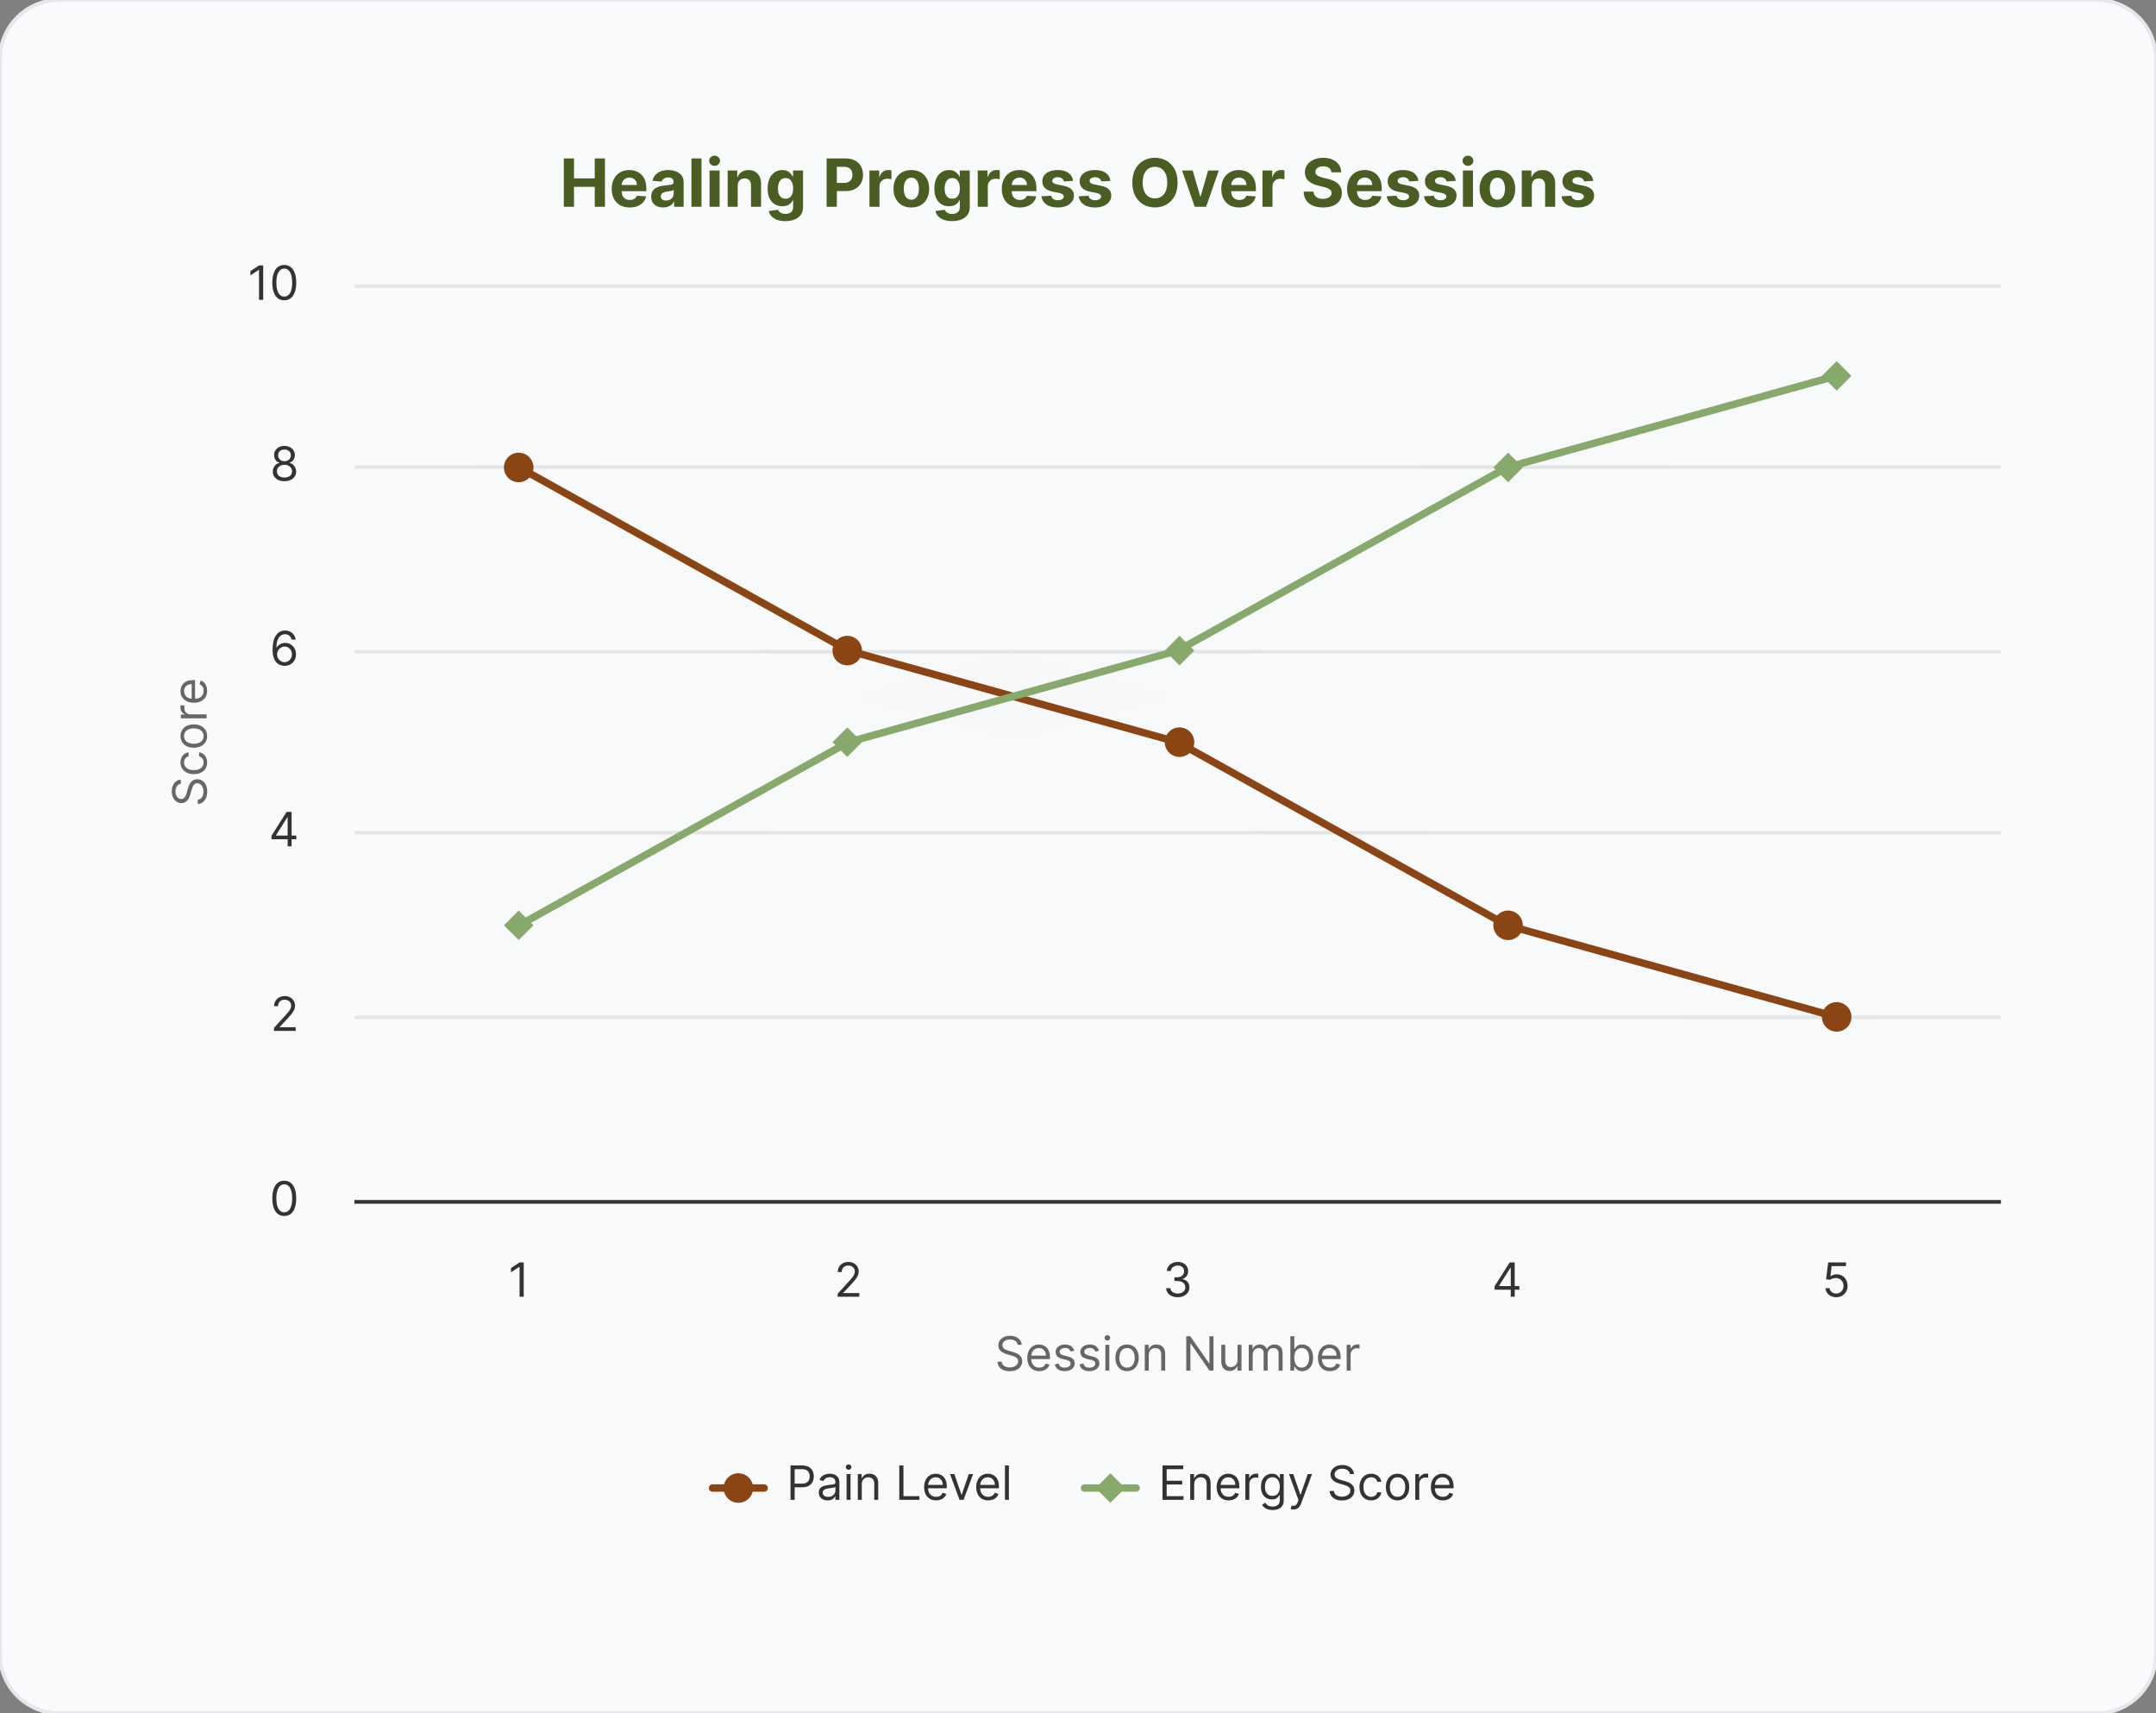 <svg width="584" height="464" viewBox="0 0 584 464" fill="none" xmlns="http://www.w3.org/2000/svg">
<rect x="0" y="0" width="584" height="464" fill="#808080" stroke="none"/>
<path d="M568 0C576.837 0 584 7.163 584 16V448C584 456.837 576.837 464 568 464H16C7.163 464 0 456.837 0 448V16C4.12325e-06 7.163 7.163 0 16 0H568Z" fill="#F9FAFB"/>
<path d="M568 0C576.837 0 584 7.163 584 16V448C584 456.837 576.837 464 568 464H16C7.163 464 0 456.837 0 448V16C4.12325e-06 7.163 7.163 0 16 0H568Z" stroke="#E5E7EB"/>
<g clip-path="url(#clip0_11_163)">
<g clip-path="url(#clip1_11_163)">
<g clip-path="url(#clip2_11_163)">
<path d="M96 325.5H542" stroke="#E6E6E6"/>
<path d="M96 275.5H542" stroke="#E6E6E6"/>
<path d="M96 225.5H542" stroke="#E6E6E6"/>
<path d="M96 176.5H542" stroke="#E6E6E6"/>
<path d="M96 126.5H542" stroke="#E6E6E6"/>
<path d="M96 77.5H542" stroke="#E6E6E6"/>
<path d="M275.662 364.218C275.607 363.758 275.386 363.4 274.998 363.145C274.61 362.891 274.135 362.764 273.571 362.764C273.159 362.764 272.798 362.83 272.489 362.964C272.183 363.097 271.944 363.28 271.771 363.514C271.601 363.747 271.516 364.012 271.516 364.309C271.516 364.558 271.576 364.771 271.694 364.95C271.815 365.126 271.97 365.273 272.157 365.391C272.345 365.506 272.542 365.601 272.748 365.677C272.954 365.75 273.144 365.809 273.316 365.854L274.262 366.109C274.504 366.173 274.774 366.261 275.071 366.373C275.371 366.485 275.657 366.638 275.93 366.832C276.206 367.023 276.433 367.268 276.612 367.568C276.791 367.868 276.88 368.236 276.88 368.673C276.88 369.176 276.748 369.63 276.485 370.036C276.224 370.442 275.842 370.765 275.339 371.004C274.839 371.244 274.232 371.364 273.516 371.364C272.85 371.364 272.273 371.256 271.785 371.041C271.3 370.826 270.918 370.526 270.639 370.141C270.363 369.756 270.207 369.309 270.171 368.8H271.335C271.365 369.151 271.483 369.442 271.689 369.673C271.898 369.9 272.162 370.07 272.48 370.182C272.801 370.291 273.147 370.345 273.516 370.345C273.947 370.345 274.333 370.276 274.676 370.136C275.018 369.994 275.289 369.797 275.489 369.545C275.689 369.291 275.789 368.994 275.789 368.654C275.789 368.345 275.703 368.094 275.53 367.9C275.357 367.706 275.13 367.548 274.848 367.427C274.566 367.306 274.262 367.2 273.935 367.109L272.789 366.782C272.062 366.573 271.486 366.274 271.062 365.886C270.638 365.498 270.426 364.991 270.426 364.364C270.426 363.842 270.566 363.388 270.848 363C271.133 362.609 271.515 362.306 271.994 362.091C272.476 361.873 273.013 361.764 273.607 361.764C274.207 361.764 274.741 361.871 275.207 362.086C275.674 362.298 276.044 362.589 276.316 362.959C276.592 363.329 276.738 363.748 276.753 364.218H275.662ZM281.515 371.345C280.843 371.345 280.262 371.197 279.774 370.9C279.29 370.6 278.915 370.182 278.652 369.645C278.391 369.106 278.261 368.479 278.261 367.764C278.261 367.048 278.391 366.418 278.652 365.873C278.915 365.324 279.282 364.897 279.752 364.591C280.224 364.282 280.776 364.127 281.406 364.127C281.77 364.127 282.129 364.188 282.484 364.309C282.838 364.43 283.161 364.627 283.452 364.9C283.743 365.17 283.974 365.527 284.147 365.973C284.32 366.418 284.406 366.967 284.406 367.618V368.073H279.024V367.145H283.315C283.315 366.751 283.237 366.4 283.079 366.091C282.924 365.782 282.703 365.538 282.415 365.359C282.13 365.18 281.794 365.091 281.406 365.091C280.979 365.091 280.609 365.197 280.297 365.409C279.988 365.618 279.75 365.891 279.584 366.227C279.417 366.564 279.334 366.924 279.334 367.309V367.927C279.334 368.454 279.424 368.901 279.606 369.268C279.791 369.632 280.047 369.909 280.374 370.1C280.702 370.288 281.082 370.382 281.515 370.382C281.797 370.382 282.052 370.342 282.279 370.264C282.509 370.182 282.708 370.061 282.874 369.9C283.041 369.736 283.17 369.533 283.261 369.291L284.297 369.582C284.188 369.933 284.005 370.242 283.747 370.509C283.49 370.773 283.171 370.979 282.793 371.127C282.414 371.273 281.988 371.345 281.515 371.345ZM290.984 365.782L290.02 366.054C289.959 365.894 289.87 365.738 289.752 365.586C289.637 365.432 289.479 365.304 289.279 365.204C289.079 365.104 288.823 365.054 288.511 365.054C288.084 365.054 287.727 365.153 287.443 365.35C287.161 365.544 287.02 365.791 287.02 366.091C287.02 366.358 287.117 366.568 287.311 366.723C287.505 366.877 287.808 367.006 288.22 367.109L289.256 367.364C289.88 367.515 290.346 367.747 290.652 368.059C290.958 368.368 291.111 368.767 291.111 369.254C291.111 369.654 290.996 370.012 290.765 370.327C290.538 370.642 290.22 370.891 289.811 371.073C289.402 371.254 288.926 371.345 288.384 371.345C287.671 371.345 287.082 371.191 286.615 370.882C286.149 370.573 285.853 370.121 285.729 369.527L286.747 369.273C286.844 369.648 287.027 369.93 287.297 370.118C287.57 370.306 287.926 370.4 288.365 370.4C288.865 370.4 289.262 370.294 289.556 370.082C289.853 369.867 290.002 369.609 290.002 369.309C290.002 369.067 289.917 368.864 289.747 368.7C289.577 368.533 289.317 368.409 288.965 368.327L287.802 368.054C287.162 367.903 286.693 367.668 286.393 367.35C286.096 367.029 285.947 366.627 285.947 366.145C285.947 365.751 286.058 365.403 286.279 365.1C286.503 364.797 286.808 364.559 287.193 364.386C287.58 364.214 288.02 364.127 288.511 364.127C289.202 364.127 289.744 364.279 290.138 364.582C290.535 364.885 290.817 365.285 290.984 365.782ZM297.671 365.782L296.707 366.054C296.647 365.894 296.557 365.738 296.439 365.586C296.324 365.432 296.166 365.304 295.966 365.204C295.766 365.104 295.51 365.054 295.198 365.054C294.771 365.054 294.415 365.153 294.13 365.35C293.848 365.544 293.707 365.791 293.707 366.091C293.707 366.358 293.804 366.568 293.998 366.723C294.192 366.877 294.495 367.006 294.907 367.109L295.944 367.364C296.568 367.515 297.033 367.747 297.339 368.059C297.645 368.368 297.798 368.767 297.798 369.254C297.798 369.654 297.683 370.012 297.453 370.327C297.226 370.642 296.907 370.891 296.498 371.073C296.089 371.254 295.613 371.345 295.071 371.345C294.359 371.345 293.77 371.191 293.303 370.882C292.836 370.573 292.541 370.121 292.416 369.527L293.435 369.273C293.532 369.648 293.715 369.93 293.985 370.118C294.257 370.306 294.613 370.4 295.053 370.4C295.553 370.4 295.95 370.294 296.244 370.082C296.541 369.867 296.689 369.609 296.689 369.309C296.689 369.067 296.604 368.864 296.435 368.7C296.265 368.533 296.004 368.409 295.653 368.327L294.489 368.054C293.85 367.903 293.38 367.668 293.08 367.35C292.783 367.029 292.635 366.627 292.635 366.145C292.635 365.751 292.745 365.403 292.966 365.1C293.191 364.797 293.495 364.559 293.88 364.386C294.268 364.214 294.707 364.127 295.198 364.127C295.889 364.127 296.432 364.279 296.826 364.582C297.223 364.885 297.504 365.285 297.671 365.782ZM299.413 371.2V364.218H300.486V371.2H299.413ZM299.959 363.054C299.749 363.054 299.569 362.983 299.418 362.841C299.269 362.698 299.195 362.527 299.195 362.327C299.195 362.127 299.269 361.956 299.418 361.814C299.569 361.671 299.749 361.6 299.959 361.6C300.168 361.6 300.346 361.671 300.495 361.814C300.646 361.956 300.722 362.127 300.722 362.327C300.722 362.527 300.646 362.698 300.495 362.841C300.346 362.983 300.168 363.054 299.959 363.054ZM305.287 371.345C304.657 371.345 304.104 371.195 303.628 370.895C303.155 370.595 302.785 370.176 302.519 369.636C302.255 369.097 302.123 368.467 302.123 367.745C302.123 367.018 302.255 366.383 302.519 365.841C302.785 365.298 303.155 364.877 303.628 364.577C304.104 364.277 304.657 364.127 305.287 364.127C305.917 364.127 306.469 364.277 306.941 364.577C307.417 364.877 307.787 365.298 308.051 365.841C308.317 366.383 308.451 367.018 308.451 367.745C308.451 368.467 308.317 369.097 308.051 369.636C307.787 370.176 307.417 370.595 306.941 370.895C306.469 371.195 305.917 371.345 305.287 371.345ZM305.287 370.382C305.766 370.382 306.16 370.259 306.469 370.014C306.778 369.768 307.007 369.445 307.155 369.045C307.304 368.645 307.378 368.212 307.378 367.745C307.378 367.279 307.304 366.844 307.155 366.441C307.007 366.038 306.778 365.712 306.469 365.464C306.16 365.215 305.766 365.091 305.287 365.091C304.808 365.091 304.414 365.215 304.105 365.464C303.796 365.712 303.567 366.038 303.419 366.441C303.27 366.844 303.196 367.279 303.196 367.745C303.196 368.212 303.27 368.645 303.419 369.045C303.567 369.445 303.796 369.768 304.105 370.014C304.414 370.259 304.808 370.382 305.287 370.382ZM311.161 367V371.2H310.088V364.218H311.124V365.309H311.215C311.379 364.954 311.627 364.67 311.961 364.454C312.294 364.236 312.724 364.127 313.252 364.127C313.724 364.127 314.138 364.224 314.493 364.418C314.847 364.609 315.123 364.9 315.32 365.291C315.517 365.679 315.615 366.17 315.615 366.764V371.2H314.543V366.836C314.543 366.288 314.4 365.861 314.115 365.554C313.83 365.245 313.44 365.091 312.943 365.091C312.6 365.091 312.294 365.165 312.024 365.314C311.758 365.462 311.547 365.679 311.393 365.964C311.238 366.248 311.161 366.594 311.161 367ZM328.703 361.891V371.2H327.612L322.539 363.891H322.448V371.2H321.321V361.891H322.412L327.503 369.218H327.594V361.891H328.703ZM335.213 368.345V364.218H336.286V371.2H335.213V370.018H335.14C334.977 370.373 334.722 370.674 334.377 370.923C334.031 371.168 333.595 371.291 333.068 371.291C332.631 371.291 332.243 371.195 331.904 371.004C331.565 370.811 331.298 370.52 331.104 370.132C330.91 369.741 330.813 369.248 330.813 368.654V364.218H331.886V368.582C331.886 369.091 332.028 369.497 332.313 369.8C332.601 370.103 332.968 370.254 333.413 370.254C333.68 370.254 333.951 370.186 334.227 370.05C334.505 369.914 334.739 369.704 334.927 369.423C335.118 369.141 335.213 368.782 335.213 368.345ZM338.251 371.2V364.218H339.287V365.309H339.378C339.523 364.936 339.758 364.647 340.082 364.441C340.407 364.232 340.796 364.127 341.251 364.127C341.711 364.127 342.095 364.232 342.401 364.441C342.71 364.647 342.951 364.936 343.123 365.309H343.196C343.375 364.948 343.643 364.662 344.001 364.45C344.358 364.235 344.787 364.127 345.287 364.127C345.911 364.127 346.422 364.323 346.819 364.714C347.216 365.101 347.414 365.706 347.414 366.527V371.2H346.341V366.527C346.341 366.012 346.201 365.644 345.919 365.423C345.637 365.201 345.305 365.091 344.923 365.091C344.432 365.091 344.052 365.239 343.782 365.536C343.513 365.83 343.378 366.203 343.378 366.654V371.2H342.287V366.418C342.287 366.021 342.158 365.701 341.901 365.459C341.643 365.214 341.311 365.091 340.905 365.091C340.626 365.091 340.366 365.165 340.123 365.314C339.884 365.462 339.69 365.668 339.541 365.932C339.396 366.192 339.323 366.494 339.323 366.836V371.2H338.251ZM349.521 371.2V361.891H350.594V365.327H350.685C350.763 365.206 350.873 365.051 351.012 364.864C351.154 364.673 351.357 364.503 351.621 364.354C351.888 364.203 352.248 364.127 352.703 364.127C353.291 364.127 353.809 364.274 354.257 364.568C354.706 364.862 355.056 365.279 355.307 365.818C355.559 366.358 355.685 366.994 355.685 367.727C355.685 368.467 355.559 369.108 355.307 369.65C355.056 370.189 354.707 370.608 354.262 370.904C353.816 371.198 353.303 371.345 352.721 371.345C352.273 371.345 351.913 371.271 351.644 371.123C351.374 370.971 351.166 370.8 351.021 370.609C350.876 370.415 350.763 370.254 350.685 370.127H350.557V371.2H349.521ZM350.576 367.709C350.576 368.236 350.653 368.701 350.807 369.104C350.962 369.504 351.188 369.818 351.485 370.045C351.782 370.27 352.145 370.382 352.576 370.382C353.024 370.382 353.398 370.264 353.698 370.027C354.001 369.788 354.229 369.467 354.38 369.064C354.535 368.658 354.612 368.206 354.612 367.709C354.612 367.218 354.536 366.776 354.385 366.382C354.236 365.985 354.01 365.671 353.707 365.441C353.407 365.208 353.03 365.091 352.576 365.091C352.139 365.091 351.773 365.201 351.476 365.423C351.179 365.641 350.954 365.947 350.803 366.341C350.651 366.732 350.576 367.188 350.576 367.709ZM360.253 371.345C359.58 371.345 359 371.197 358.512 370.9C358.027 370.6 357.653 370.182 357.389 369.645C357.129 369.106 356.998 368.479 356.998 367.764C356.998 367.048 357.129 366.418 357.389 365.873C357.653 365.324 358.02 364.897 358.489 364.591C358.962 364.282 359.513 364.127 360.144 364.127C360.507 364.127 360.866 364.188 361.221 364.309C361.576 364.43 361.898 364.627 362.189 364.9C362.48 365.17 362.712 365.527 362.885 365.973C363.057 366.418 363.144 366.967 363.144 367.618V368.073H357.762V367.145H362.053C362.053 366.751 361.974 366.4 361.816 366.091C361.662 365.782 361.441 365.538 361.153 365.359C360.868 365.18 360.532 365.091 360.144 365.091C359.716 365.091 359.347 365.197 359.035 365.409C358.726 365.618 358.488 365.891 358.321 366.227C358.154 366.564 358.071 366.924 358.071 367.309V367.927C358.071 368.454 358.162 368.901 358.344 369.268C358.529 369.632 358.785 369.909 359.112 370.1C359.439 370.288 359.82 370.382 360.253 370.382C360.535 370.382 360.789 370.342 361.016 370.264C361.247 370.182 361.445 370.061 361.612 369.9C361.779 369.736 361.907 369.533 361.998 369.291L363.035 369.582C362.926 369.933 362.742 370.242 362.485 370.509C362.227 370.773 361.909 370.979 361.53 371.127C361.151 371.273 360.726 371.345 360.253 371.345ZM364.776 371.2V364.218H365.812V365.273H365.885C366.012 364.927 366.242 364.647 366.576 364.432C366.909 364.217 367.285 364.109 367.703 364.109C367.782 364.109 367.88 364.111 367.998 364.114C368.116 364.117 368.206 364.121 368.266 364.127V365.218C368.23 365.209 368.147 365.195 368.016 365.177C367.889 365.156 367.754 365.145 367.612 365.145C367.273 365.145 366.97 365.217 366.703 365.359C366.439 365.498 366.23 365.692 366.076 365.941C365.924 366.186 365.848 366.467 365.848 366.782V371.2H364.776Z" fill="#666666"/>
<path d="M96 325.5H542" stroke="#333333"/>
<path d="M48.984 212.257C48.523 212.311 48.166 212.533 47.911 212.92C47.657 213.308 47.529 213.784 47.529 214.348C47.529 214.76 47.596 215.12 47.729 215.43C47.863 215.736 48.046 215.975 48.279 216.148C48.513 216.317 48.778 216.402 49.075 216.402C49.323 216.402 49.537 216.343 49.716 216.225C49.891 216.104 50.038 215.949 50.157 215.761C50.272 215.573 50.367 215.377 50.443 215.17C50.516 214.964 50.575 214.775 50.62 214.602L50.875 213.657C50.938 213.414 51.026 213.145 51.138 212.848C51.251 212.548 51.404 212.261 51.597 211.989C51.788 211.713 52.034 211.486 52.334 211.307C52.634 211.128 53.002 211.039 53.438 211.039C53.941 211.039 54.396 211.17 54.802 211.434C55.208 211.695 55.531 212.077 55.77 212.58C56.01 213.08 56.129 213.687 56.129 214.402C56.129 215.069 56.022 215.646 55.806 216.134C55.591 216.619 55.291 217.001 54.907 217.28C54.522 217.555 54.075 217.711 53.566 217.748V216.584C53.917 216.554 54.208 216.436 54.438 216.23C54.666 216.02 54.835 215.757 54.947 215.439C55.056 215.117 55.111 214.772 55.111 214.402C55.111 213.972 55.041 213.586 54.902 213.243C54.76 212.901 54.563 212.63 54.311 212.43C54.056 212.23 53.76 212.13 53.42 212.13C53.111 212.13 52.86 212.216 52.666 212.389C52.472 212.561 52.314 212.789 52.193 213.07C52.072 213.352 51.966 213.657 51.875 213.984L51.547 215.13C51.338 215.857 51.04 216.433 50.652 216.857C50.264 217.281 49.757 217.493 49.129 217.493C48.608 217.493 48.154 217.352 47.766 217.07C47.375 216.786 47.072 216.404 46.856 215.925C46.638 215.443 46.529 214.905 46.529 214.311C46.529 213.711 46.637 213.178 46.852 212.711C47.064 212.245 47.355 211.875 47.725 211.602C48.094 211.327 48.514 211.181 48.984 211.166V212.257ZM56.111 206.494C56.111 207.149 55.956 207.712 55.647 208.185C55.338 208.658 54.913 209.022 54.37 209.276C53.828 209.531 53.208 209.658 52.511 209.658C51.802 209.658 51.176 209.528 50.634 209.267C50.088 209.003 49.663 208.637 49.356 208.167C49.047 207.694 48.893 207.143 48.893 206.512C48.893 206.022 48.984 205.579 49.166 205.185C49.347 204.791 49.602 204.469 49.929 204.217C50.257 203.966 50.638 203.809 51.075 203.749V204.822C50.757 204.903 50.475 205.085 50.229 205.367C49.981 205.646 49.856 206.022 49.856 206.494C49.856 206.912 49.966 207.279 50.184 207.594C50.399 207.906 50.703 208.15 51.097 208.326C51.488 208.499 51.947 208.585 52.475 208.585C53.014 208.585 53.484 208.5 53.884 208.331C54.284 208.158 54.594 207.916 54.816 207.603C55.037 207.288 55.147 206.919 55.147 206.494C55.147 206.216 55.099 205.962 55.002 205.735C54.905 205.508 54.766 205.316 54.584 205.158C54.402 205 54.184 204.888 53.929 204.822V203.749C54.341 203.809 54.713 203.959 55.043 204.199C55.37 204.435 55.631 204.749 55.825 205.14C56.016 205.528 56.111 205.979 56.111 206.494ZM56.111 199.344C56.111 199.975 55.961 200.528 55.661 201.003C55.361 201.476 54.941 201.846 54.402 202.113C53.863 202.376 53.232 202.508 52.511 202.508C51.784 202.508 51.149 202.376 50.606 202.113C50.064 201.846 49.643 201.476 49.343 201.003C49.043 200.528 48.893 199.975 48.893 199.344C48.893 198.714 49.043 198.163 49.343 197.69C49.643 197.214 50.064 196.844 50.606 196.581C51.149 196.314 51.784 196.181 52.511 196.181C53.232 196.181 53.863 196.314 54.402 196.581C54.941 196.844 55.361 197.214 55.661 197.69C55.961 198.163 56.111 198.714 56.111 199.344ZM55.147 199.344C55.147 198.866 55.025 198.472 54.779 198.163C54.534 197.853 54.211 197.625 53.811 197.476C53.411 197.328 52.978 197.253 52.511 197.253C52.044 197.253 51.61 197.328 51.206 197.476C50.803 197.625 50.478 197.853 50.229 198.163C49.981 198.472 49.856 198.866 49.856 199.344C49.856 199.823 49.981 200.217 50.229 200.526C50.478 200.835 50.803 201.064 51.206 201.213C51.61 201.361 52.044 201.435 52.511 201.435C52.978 201.435 53.411 201.361 53.811 201.213C54.211 201.064 54.534 200.835 54.779 200.526C55.025 200.217 55.147 199.823 55.147 199.344ZM55.966 194.543H48.984V193.507H50.038V193.434C49.693 193.307 49.413 193.077 49.197 192.743C48.982 192.41 48.875 192.034 48.875 191.616C48.875 191.537 48.876 191.439 48.879 191.32C48.882 191.202 48.887 191.113 48.893 191.052H49.984C49.975 191.089 49.961 191.172 49.943 191.302C49.922 191.43 49.911 191.564 49.911 191.707C49.911 192.046 49.982 192.349 50.125 192.616C50.264 192.88 50.458 193.089 50.706 193.243C50.952 193.395 51.232 193.47 51.547 193.47H55.966L55.966 194.543ZM56.111 187.066C56.111 187.739 55.963 188.319 55.666 188.807C55.366 189.292 54.947 189.666 54.411 189.93C53.872 190.19 53.244 190.32 52.529 190.32C51.814 190.32 51.184 190.19 50.638 189.93C50.09 189.666 49.663 189.299 49.356 188.83C49.047 188.357 48.893 187.805 48.893 187.175C48.893 186.811 48.953 186.452 49.075 186.098C49.196 185.743 49.393 185.42 49.666 185.13C49.935 184.839 50.293 184.607 50.738 184.434C51.184 184.261 51.732 184.175 52.384 184.175H52.838V189.557H51.911V185.266C51.517 185.266 51.166 185.345 50.856 185.502C50.547 185.657 50.303 185.878 50.125 186.166C49.946 186.451 49.856 186.787 49.856 187.175C49.856 187.602 49.963 187.972 50.175 188.284C50.384 188.593 50.657 188.831 50.993 188.998C51.329 189.164 51.69 189.248 52.075 189.248H52.693C53.22 189.248 53.667 189.157 54.034 188.975C54.397 188.79 54.675 188.534 54.866 188.207C55.053 187.88 55.147 187.499 55.147 187.066C55.147 186.784 55.108 186.53 55.029 186.302C54.947 186.072 54.826 185.873 54.666 185.707C54.502 185.54 54.299 185.411 54.056 185.32L54.347 184.284C54.699 184.393 55.008 184.577 55.275 184.834C55.538 185.092 55.744 185.41 55.893 185.789C56.038 186.167 56.111 186.593 56.111 187.066Z" fill="#666666"/>
<mask id="mask0_11_163" style="mask-type:luminance" maskUnits="userSpaceOnUse" x="96" y="77" width="446" height="248">
<path d="M542 77H96V325H542V77Z" fill="white"/>
</mask>
<g mask="url(#mask0_11_163)">
<path d="M140.6 126.6L229.8 176.2L319 201L408.2 250.6L497.4 275.4" stroke="#8B4513" stroke-width="2" stroke-linecap="round" stroke-linejoin="round"/>
<path d="M140.6 126.6L229.8 176.2L319 201L408.2 250.6L497.4 275.4" stroke="#C0C0C0" stroke-opacity="0.01" stroke-width="22" stroke-linecap="round" stroke-linejoin="round"/>
</g>
<path d="M140.5 130.6C139.439 130.6 138.422 130.179 137.672 129.428C136.921 128.678 136.5 127.661 136.5 126.6C136.5 125.539 136.921 124.522 137.672 123.772C138.422 123.021 139.439 122.6 140.5 122.6C141.561 122.6 142.578 123.021 143.328 123.771C144.079 124.522 144.5 125.539 144.5 126.6C144.5 127.661 144.079 128.678 143.329 129.428C142.578 130.178 141.561 130.6 140.5 130.6Z" fill="#8B4513"/>
<path d="M229.5 180.2C228.439 180.2 227.422 179.779 226.672 179.028C225.921 178.278 225.5 177.261 225.5 176.2C225.5 175.139 225.921 174.122 226.672 173.372C227.422 172.621 228.439 172.2 229.5 172.2C230.561 172.2 231.578 172.621 232.328 173.371C233.079 174.122 233.5 175.139 233.5 176.2C233.5 177.261 233.079 178.278 232.329 179.028C231.578 179.778 230.561 180.2 229.5 180.2Z" fill="#8B4513"/>
<path d="M319.5 205C318.439 205 317.422 204.579 316.672 203.828C315.921 203.078 315.5 202.061 315.5 201C315.5 199.939 315.921 198.922 316.672 198.172C317.422 197.421 318.439 197 319.5 197C320.561 197 321.578 197.421 322.328 198.171C323.079 198.922 323.5 199.939 323.5 201C323.5 202.061 323.079 203.078 322.329 203.828C321.578 204.578 320.561 205 319.5 205Z" fill="#8B4513"/>
<path d="M408.5 254.6C407.439 254.6 406.422 254.179 405.672 253.428C404.921 252.678 404.5 251.661 404.5 250.6C404.5 249.539 404.921 248.522 405.672 247.772C406.422 247.021 407.439 246.6 408.5 246.6C409.561 246.6 410.578 247.021 411.328 247.771C412.079 248.522 412.5 249.539 412.5 250.6C412.5 251.661 412.079 252.678 411.329 253.428C410.578 254.178 409.561 254.6 408.5 254.6Z" fill="#8B4513"/>
<path d="M497.5 279.4C496.439 279.4 495.422 278.978 494.672 278.228C493.921 277.478 493.5 276.461 493.5 275.4C493.5 274.339 493.921 273.322 494.672 272.572C495.422 271.821 496.439 271.4 497.5 271.4C498.561 271.4 499.578 271.821 500.328 272.571C501.079 273.322 501.5 274.339 501.5 275.4C501.5 276.461 501.079 277.478 500.329 278.228C499.578 278.978 498.561 279.4 497.5 279.4Z" fill="#8B4513"/>
<mask id="mask1_11_163" style="mask-type:luminance" maskUnits="userSpaceOnUse" x="96" y="77" width="446" height="248">
<path d="M542 77H96V325H542V77Z" fill="white"/>
</mask>
<g mask="url(#mask1_11_163)">
<path d="M140.6 250.6L229.8 201L319 176.2L408.2 126.6L497.4 101.8" stroke="#87A96B" stroke-width="2" stroke-linecap="round" stroke-linejoin="round"/>
<path d="M140.6 250.6L229.8 201L319 176.2L408.2 126.6L497.4 101.8" stroke="#C0C0C0" stroke-opacity="0.01" stroke-width="22" stroke-linecap="round" stroke-linejoin="round"/>
</g>
<path d="M140.5 246.6L144.5 250.6L140.5 254.6L136.5 250.6L140.5 246.6Z" fill="#87A96B"/>
<path d="M229.5 197L233.5 201L229.5 205L225.5 201L229.5 197Z" fill="#87A96B"/>
<path d="M319.5 172.2L323.5 176.2L319.5 180.2L315.5 176.2L319.5 172.2Z" fill="#87A96B"/>
<path d="M408.5 122.6L412.5 126.6L408.5 130.6L404.5 126.6L408.5 122.6Z" fill="#87A96B"/>
<path d="M497.5 97.8L501.5 101.8L497.5 105.8L493.5 101.8L497.5 97.8Z" fill="#87A96B"/>
<path d="M152.715 56V42.909H155.483V48.31H161.101V42.909H163.863V56H161.101V50.592H155.483V56H152.715ZM170.568 56.192C169.558 56.192 168.689 55.987 167.96 55.578C167.236 55.165 166.677 54.581 166.285 53.827C165.893 53.068 165.697 52.171 165.697 51.136C165.697 50.126 165.893 49.239 166.285 48.477C166.677 47.714 167.229 47.119 167.941 46.693C168.657 46.267 169.496 46.054 170.459 46.054C171.107 46.054 171.71 46.158 172.268 46.367C172.831 46.572 173.321 46.881 173.738 47.294C174.16 47.707 174.488 48.227 174.723 48.854C174.957 49.476 175.074 50.205 175.074 51.04V51.788H166.784V50.1H172.511C172.511 49.708 172.426 49.361 172.255 49.058C172.085 48.756 171.848 48.519 171.546 48.349C171.248 48.174 170.9 48.087 170.504 48.087C170.091 48.087 169.724 48.182 169.405 48.374C169.089 48.562 168.842 48.815 168.663 49.135C168.484 49.45 168.392 49.802 168.388 50.19V51.794C168.388 52.28 168.478 52.7 168.657 53.053C168.84 53.407 169.098 53.68 169.43 53.871C169.763 54.063 170.157 54.159 170.613 54.159C170.915 54.159 171.192 54.117 171.444 54.031C171.695 53.946 171.91 53.818 172.089 53.648C172.268 53.477 172.405 53.269 172.498 53.021L175.017 53.188C174.889 53.793 174.627 54.321 174.231 54.773C173.839 55.22 173.331 55.57 172.709 55.821C172.091 56.068 171.378 56.192 170.568 56.192ZM179.651 56.185C179.025 56.185 178.466 56.077 177.976 55.859C177.486 55.638 177.098 55.312 176.813 54.881C176.532 54.447 176.391 53.906 176.391 53.258C176.391 52.712 176.491 52.254 176.691 51.883C176.892 51.513 177.165 51.215 177.51 50.989C177.855 50.763 178.247 50.592 178.686 50.477C179.129 50.362 179.593 50.281 180.079 50.234C180.65 50.175 181.111 50.119 181.46 50.068C181.809 50.013 182.063 49.932 182.221 49.825C182.378 49.719 182.457 49.561 182.457 49.352V49.314C182.457 48.909 182.329 48.596 182.074 48.374C181.822 48.153 181.464 48.042 181 48.042C180.51 48.042 180.12 48.151 179.83 48.368C179.54 48.581 179.348 48.849 179.255 49.173L176.736 48.969C176.864 48.372 177.116 47.856 177.491 47.422C177.866 46.983 178.349 46.646 178.941 46.412C179.538 46.173 180.228 46.054 181.013 46.054C181.558 46.054 182.08 46.118 182.579 46.246C183.081 46.374 183.527 46.572 183.915 46.84C184.307 47.109 184.616 47.454 184.841 47.876C185.067 48.293 185.18 48.794 185.18 49.378V56H182.598V54.639H182.521C182.363 54.945 182.152 55.216 181.888 55.45C181.624 55.68 181.307 55.861 180.936 55.994C180.565 56.121 180.137 56.185 179.651 56.185ZM180.431 54.306C180.831 54.306 181.185 54.227 181.492 54.07C181.799 53.908 182.04 53.69 182.214 53.418C182.389 53.145 182.476 52.836 182.476 52.491V51.449C182.391 51.504 182.274 51.555 182.125 51.602C181.98 51.645 181.816 51.685 181.633 51.724C181.449 51.758 181.266 51.79 181.083 51.82C180.9 51.845 180.733 51.869 180.584 51.89C180.265 51.937 179.986 52.011 179.747 52.114C179.508 52.216 179.323 52.354 179.191 52.529C179.059 52.7 178.993 52.913 178.993 53.168C178.993 53.539 179.127 53.822 179.395 54.019C179.668 54.21 180.013 54.306 180.431 54.306ZM190.016 42.909V56H187.293V42.909H190.016ZM192.197 56V46.182H194.92V56H192.197ZM193.565 44.916C193.16 44.916 192.813 44.782 192.523 44.514C192.237 44.241 192.095 43.915 192.095 43.535C192.095 43.16 192.237 42.839 192.523 42.57C192.813 42.298 193.16 42.161 193.565 42.161C193.97 42.161 194.315 42.298 194.6 42.57C194.89 42.839 195.035 43.16 195.035 43.535C195.035 43.915 194.89 44.241 194.6 44.514C194.315 44.782 193.97 44.916 193.565 44.916ZM199.824 50.324V56H197.101V46.182H199.696V47.914H199.812C200.029 47.343 200.393 46.891 200.905 46.559C201.416 46.222 202.036 46.054 202.765 46.054C203.446 46.054 204.041 46.203 204.548 46.501C205.055 46.8 205.449 47.226 205.731 47.78C206.012 48.33 206.152 48.986 206.152 49.749V56H203.429V50.234C203.434 49.633 203.28 49.165 202.969 48.828C202.658 48.487 202.23 48.317 201.684 48.317C201.318 48.317 200.994 48.396 200.713 48.553C200.436 48.711 200.218 48.941 200.061 49.244C199.907 49.542 199.829 49.902 199.824 50.324ZM212.722 59.886C211.84 59.886 211.083 59.765 210.453 59.522C209.826 59.283 209.328 58.957 208.957 58.544C208.586 58.131 208.345 57.666 208.235 57.151L210.753 56.812C210.83 57.008 210.951 57.191 211.117 57.361C211.284 57.532 211.503 57.668 211.776 57.771C212.053 57.877 212.389 57.93 212.786 57.93C213.378 57.93 213.866 57.785 214.25 57.496C214.637 57.21 214.831 56.731 214.831 56.057V54.261H214.716C214.597 54.534 214.418 54.792 214.179 55.035C213.941 55.278 213.634 55.476 213.259 55.629C212.884 55.783 212.436 55.859 211.916 55.859C211.179 55.859 210.508 55.689 209.903 55.348C209.302 55.003 208.823 54.477 208.465 53.769C208.111 53.057 207.934 52.158 207.934 51.072C207.934 49.959 208.115 49.031 208.478 48.285C208.84 47.539 209.321 46.981 209.922 46.61C210.527 46.239 211.19 46.054 211.91 46.054C212.46 46.054 212.92 46.148 213.291 46.335C213.661 46.519 213.96 46.749 214.186 47.026C214.416 47.298 214.593 47.567 214.716 47.831H214.818V46.182H217.522V56.096C217.522 56.931 217.318 57.63 216.909 58.193C216.5 58.755 215.933 59.177 215.208 59.458C214.488 59.744 213.659 59.886 212.722 59.886ZM212.779 53.814C213.218 53.814 213.589 53.705 213.892 53.488C214.198 53.266 214.433 52.951 214.595 52.542C214.761 52.129 214.844 51.634 214.844 51.059C214.844 50.484 214.763 49.985 214.601 49.563C214.439 49.137 214.205 48.807 213.898 48.572C213.591 48.338 213.218 48.221 212.779 48.221C212.332 48.221 211.955 48.342 211.648 48.585C211.341 48.824 211.109 49.156 210.951 49.582C210.794 50.008 210.715 50.501 210.715 51.059C210.715 51.626 210.794 52.116 210.951 52.529C211.113 52.938 211.345 53.256 211.648 53.481C211.955 53.703 212.332 53.814 212.779 53.814ZM223.906 56V42.909H229.071C230.064 42.909 230.91 43.099 231.609 43.478C232.308 43.853 232.84 44.375 233.207 45.044C233.578 45.709 233.763 46.476 233.763 47.345C233.763 48.215 233.575 48.981 233.2 49.646C232.825 50.311 232.282 50.829 231.57 51.2C230.863 51.57 230.006 51.756 229.001 51.756H225.709V49.538H228.553C229.086 49.538 229.525 49.446 229.87 49.263C230.22 49.075 230.479 48.818 230.65 48.489C230.825 48.157 230.912 47.776 230.912 47.345C230.912 46.91 230.825 46.531 230.65 46.207C230.479 45.879 230.22 45.626 229.87 45.447C229.521 45.264 229.078 45.172 228.541 45.172H226.674V56H223.906ZM235.509 56V46.182H238.149V47.895H238.252C238.431 47.285 238.731 46.825 239.153 46.514C239.575 46.199 240.061 46.041 240.61 46.041C240.747 46.041 240.894 46.05 241.051 46.067C241.209 46.084 241.348 46.107 241.467 46.137V48.553C241.339 48.515 241.162 48.481 240.936 48.451C240.71 48.421 240.504 48.406 240.316 48.406C239.916 48.406 239.558 48.494 239.242 48.668C238.931 48.839 238.684 49.077 238.501 49.384C238.322 49.691 238.233 50.045 238.233 50.445V56H235.509ZM246.854 56.192C245.861 56.192 245.002 55.981 244.278 55.559C243.558 55.133 243.002 54.541 242.609 53.782C242.217 53.019 242.021 52.135 242.021 51.129C242.021 50.115 242.217 49.229 242.609 48.47C243.002 47.707 243.558 47.115 244.278 46.693C245.002 46.267 245.861 46.054 246.854 46.054C247.847 46.054 248.703 46.267 249.423 46.693C250.148 47.115 250.706 47.707 251.098 48.47C251.49 49.229 251.686 50.115 251.686 51.129C251.686 52.135 251.49 53.019 251.098 53.782C250.706 54.541 250.148 55.133 249.423 55.559C248.703 55.981 247.847 56.192 246.854 56.192ZM246.867 54.082C247.318 54.082 247.695 53.955 247.998 53.699C248.301 53.439 248.528 53.085 248.682 52.638C248.84 52.19 248.918 51.681 248.918 51.11C248.918 50.539 248.84 50.03 248.682 49.582C248.528 49.135 248.301 48.781 247.998 48.521C247.695 48.261 247.318 48.131 246.867 48.131C246.411 48.131 246.027 48.261 245.716 48.521C245.409 48.781 245.177 49.135 245.019 49.582C244.866 50.03 244.789 50.539 244.789 51.11C244.789 51.681 244.866 52.19 245.019 52.638C245.177 53.085 245.409 53.439 245.716 53.699C246.027 53.955 246.411 54.082 246.867 54.082ZM257.88 59.886C256.998 59.886 256.242 59.765 255.611 59.522C254.984 59.283 254.486 58.957 254.115 58.544C253.744 58.131 253.504 57.666 253.393 57.151L255.911 56.812C255.988 57.008 256.109 57.191 256.276 57.361C256.442 57.532 256.661 57.668 256.934 57.771C257.211 57.877 257.548 57.93 257.944 57.93C258.536 57.93 259.024 57.785 259.408 57.496C259.796 57.21 259.989 56.731 259.989 56.057V54.261H259.874C259.755 54.534 259.576 54.792 259.337 55.035C259.099 55.278 258.792 55.476 258.417 55.629C258.042 55.783 257.595 55.859 257.075 55.859C256.337 55.859 255.666 55.689 255.061 55.348C254.46 55.003 253.981 54.477 253.623 53.769C253.269 53.057 253.092 52.158 253.092 51.072C253.092 49.959 253.274 49.031 253.636 48.285C253.998 47.539 254.479 46.981 255.08 46.61C255.685 46.239 256.348 46.054 257.068 46.054C257.618 46.054 258.078 46.148 258.449 46.335C258.82 46.519 259.118 46.749 259.344 47.026C259.574 47.298 259.751 47.567 259.874 47.831H259.977V46.182H262.68V56.096C262.68 56.931 262.476 57.63 262.067 58.193C261.658 58.755 261.091 59.177 260.367 59.458C259.646 59.744 258.818 59.886 257.88 59.886ZM257.938 53.814C258.377 53.814 258.747 53.705 259.05 53.488C259.357 53.266 259.591 52.951 259.753 52.542C259.919 52.129 260.002 51.634 260.002 51.059C260.002 50.484 259.921 49.985 259.759 49.563C259.597 49.137 259.363 48.807 259.056 48.572C258.749 48.338 258.377 48.221 257.938 48.221C257.49 48.221 257.113 48.342 256.806 48.585C256.499 48.824 256.267 49.156 256.109 49.582C255.952 50.008 255.873 50.501 255.873 51.059C255.873 51.626 255.952 52.116 256.109 52.529C256.271 52.938 256.504 53.256 256.806 53.481C257.113 53.703 257.49 53.814 257.938 53.814ZM264.847 56V46.182H267.487V47.895H267.59C267.769 47.285 268.069 46.825 268.491 46.514C268.913 46.199 269.399 46.041 269.948 46.041C270.085 46.041 270.232 46.05 270.389 46.067C270.547 46.084 270.685 46.107 270.805 46.137V48.553C270.677 48.515 270.5 48.481 270.274 48.451C270.048 48.421 269.842 48.406 269.654 48.406C269.254 48.406 268.896 48.494 268.58 48.668C268.269 48.839 268.022 49.077 267.839 49.384C267.66 49.691 267.57 50.045 267.57 50.445V56H264.847ZM276.23 56.192C275.22 56.192 274.351 55.987 273.622 55.578C272.898 55.165 272.339 54.581 271.947 53.827C271.555 53.068 271.359 52.171 271.359 51.136C271.359 50.126 271.555 49.239 271.947 48.477C272.339 47.714 272.891 47.119 273.603 46.693C274.319 46.267 275.158 46.054 276.121 46.054C276.769 46.054 277.372 46.158 277.93 46.367C278.493 46.572 278.983 46.881 279.4 47.294C279.822 47.707 280.15 48.227 280.385 48.854C280.619 49.476 280.736 50.205 280.736 51.04V51.788H272.446V50.1H278.173C278.173 49.708 278.088 49.361 277.918 49.058C277.747 48.756 277.511 48.519 277.208 48.349C276.91 48.174 276.562 48.087 276.166 48.087C275.753 48.087 275.386 48.182 275.067 48.374C274.751 48.562 274.504 48.815 274.325 49.135C274.146 49.45 274.055 49.802 274.05 50.19V51.794C274.05 52.28 274.14 52.7 274.319 53.053C274.502 53.407 274.76 53.68 275.092 53.871C275.425 54.063 275.819 54.159 276.275 54.159C276.577 54.159 276.854 54.117 277.106 54.031C277.357 53.946 277.572 53.818 277.751 53.648C277.93 53.477 278.067 53.269 278.16 53.021L280.679 53.188C280.551 53.793 280.289 54.321 279.893 54.773C279.501 55.22 278.994 55.57 278.371 55.821C277.753 56.068 277.04 56.192 276.23 56.192ZM290.682 48.981L288.19 49.135C288.147 48.922 288.055 48.73 287.915 48.56C287.774 48.385 287.589 48.246 287.359 48.144C287.133 48.038 286.862 47.984 286.547 47.984C286.125 47.984 285.769 48.074 285.479 48.253C285.19 48.428 285.045 48.662 285.045 48.956C285.045 49.19 285.138 49.389 285.326 49.55C285.513 49.712 285.835 49.842 286.291 49.94L288.068 50.298C289.023 50.494 289.734 50.81 290.203 51.244C290.672 51.679 290.906 52.25 290.906 52.957C290.906 53.601 290.717 54.166 290.337 54.651C289.962 55.137 289.447 55.516 288.79 55.789C288.138 56.057 287.386 56.192 286.534 56.192C285.234 56.192 284.199 55.921 283.427 55.38C282.66 54.834 282.211 54.093 282.079 53.156L284.757 53.015C284.838 53.411 285.034 53.714 285.345 53.923C285.656 54.127 286.055 54.229 286.54 54.229C287.018 54.229 287.401 54.138 287.691 53.955C287.985 53.767 288.134 53.526 288.138 53.232C288.134 52.985 288.03 52.783 287.825 52.625C287.621 52.463 287.305 52.34 286.879 52.254L285.179 51.916C284.22 51.724 283.506 51.391 283.038 50.918C282.573 50.445 282.341 49.842 282.341 49.109C282.341 48.479 282.511 47.935 282.852 47.479C283.197 47.023 283.681 46.672 284.303 46.425C284.93 46.178 285.663 46.054 286.502 46.054C287.742 46.054 288.718 46.316 289.43 46.84C290.146 47.364 290.563 48.078 290.682 48.981ZM300.79 48.981L298.297 49.135C298.254 48.922 298.163 48.73 298.022 48.56C297.881 48.385 297.696 48.246 297.466 48.144C297.24 48.038 296.97 47.984 296.654 47.984C296.232 47.984 295.877 48.074 295.587 48.253C295.297 48.428 295.152 48.662 295.152 48.956C295.152 49.19 295.246 49.389 295.433 49.55C295.621 49.712 295.943 49.842 296.399 49.94L298.176 50.298C299.13 50.494 299.842 50.81 300.31 51.244C300.779 51.679 301.014 52.25 301.014 52.957C301.014 53.601 300.824 54.166 300.445 54.651C300.07 55.137 299.554 55.516 298.898 55.789C298.246 56.057 297.494 56.192 296.641 56.192C295.342 56.192 294.306 55.921 293.535 55.38C292.768 54.834 292.318 54.093 292.186 53.156L294.864 53.015C294.945 53.411 295.141 53.714 295.453 53.923C295.764 54.127 296.162 54.229 296.648 54.229C297.125 54.229 297.509 54.138 297.798 53.955C298.092 53.767 298.242 53.526 298.246 53.232C298.242 52.985 298.137 52.783 297.933 52.625C297.728 52.463 297.413 52.34 296.987 52.254L295.286 51.916C294.328 51.724 293.614 51.391 293.145 50.918C292.68 50.445 292.448 49.842 292.448 49.109C292.448 48.479 292.619 47.935 292.96 47.479C293.305 47.023 293.788 46.672 294.411 46.425C295.037 46.178 295.77 46.054 296.609 46.054C297.85 46.054 298.825 46.316 299.537 46.84C300.253 47.364 300.671 48.078 300.79 48.981ZM318.975 49.455C318.975 50.882 318.705 52.097 318.163 53.098C317.627 54.099 316.894 54.864 315.965 55.393C315.04 55.917 314 56.179 312.845 56.179C311.682 56.179 310.638 55.915 309.713 55.386C308.788 54.858 308.058 54.093 307.521 53.092C306.984 52.09 306.715 50.878 306.715 49.455C306.715 48.027 306.984 46.812 307.521 45.811C308.058 44.81 308.788 44.047 309.713 43.523C310.638 42.994 311.682 42.73 312.845 42.73C314 42.73 315.04 42.994 315.965 43.523C316.894 44.047 317.627 44.81 318.163 45.811C318.705 46.812 318.975 48.027 318.975 49.455ZM316.169 49.455C316.169 48.53 316.031 47.75 315.754 47.115C315.481 46.48 315.095 45.999 314.597 45.67C314.098 45.342 313.514 45.178 312.845 45.178C312.176 45.178 311.592 45.342 311.094 45.67C310.595 45.999 310.207 46.48 309.93 47.115C309.658 47.75 309.521 48.53 309.521 49.455C309.521 50.379 309.658 51.159 309.93 51.794C310.207 52.429 310.595 52.91 311.094 53.239C311.592 53.567 312.176 53.731 312.845 53.731C313.514 53.731 314.098 53.567 314.597 53.239C315.095 52.91 315.481 52.429 315.754 51.794C316.031 51.159 316.169 50.379 316.169 49.455ZM330.128 46.182L326.695 56H323.627L320.195 46.182H323.071L325.11 53.207H325.212L327.245 46.182H330.128ZM335.679 56.192C334.669 56.192 333.8 55.987 333.071 55.578C332.347 55.165 331.789 54.581 331.397 53.827C331.005 53.068 330.809 52.171 330.809 51.136C330.809 50.126 331.005 49.239 331.397 48.477C331.789 47.714 332.34 47.119 333.052 46.693C333.768 46.267 334.608 46.054 335.571 46.054C336.218 46.054 336.821 46.158 337.38 46.367C337.942 46.572 338.432 46.881 338.85 47.294C339.272 47.707 339.6 48.227 339.834 48.854C340.068 49.476 340.186 50.205 340.186 51.04V51.788H331.895V50.1H337.622C337.622 49.708 337.537 49.361 337.367 49.058C337.196 48.756 336.96 48.519 336.657 48.349C336.359 48.174 336.012 48.087 335.615 48.087C335.202 48.087 334.835 48.182 334.516 48.374C334.201 48.562 333.953 48.815 333.774 49.135C333.595 49.45 333.504 49.802 333.5 50.19V51.794C333.5 52.28 333.589 52.7 333.768 53.053C333.951 53.407 334.209 53.68 334.541 53.871C334.874 54.063 335.268 54.159 335.724 54.159C336.027 54.159 336.304 54.117 336.555 54.031C336.806 53.946 337.022 53.818 337.201 53.648C337.38 53.477 337.516 53.269 337.61 53.021L340.128 53.188C340 53.793 339.738 54.321 339.342 54.773C338.95 55.22 338.443 55.57 337.821 55.821C337.203 56.068 336.489 56.192 335.679 56.192ZM341.963 56V46.182H344.603V47.895H344.705C344.884 47.285 345.184 46.825 345.606 46.514C346.028 46.199 346.514 46.041 347.063 46.041C347.2 46.041 347.347 46.05 347.505 46.067C347.662 46.084 347.801 46.107 347.92 46.137V48.553C347.792 48.515 347.615 48.481 347.389 48.451C347.164 48.421 346.957 48.406 346.769 48.406C346.369 48.406 346.011 48.494 345.696 48.668C345.384 48.839 345.137 49.077 344.954 49.384C344.775 49.691 344.686 50.045 344.686 50.445V56H341.963ZM360.647 46.674C360.595 46.158 360.376 45.758 359.988 45.472C359.6 45.187 359.074 45.044 358.409 45.044C357.958 45.044 357.576 45.108 357.265 45.236C356.954 45.359 356.715 45.532 356.549 45.754C356.387 45.975 356.306 46.227 356.306 46.508C356.298 46.742 356.347 46.947 356.453 47.121C356.564 47.296 356.715 47.447 356.907 47.575C357.099 47.699 357.321 47.807 357.572 47.901C357.823 47.991 358.092 48.068 358.377 48.131L359.554 48.413C360.125 48.541 360.649 48.711 361.126 48.924C361.603 49.137 362.017 49.399 362.366 49.71C362.715 50.021 362.986 50.388 363.178 50.81C363.374 51.231 363.474 51.715 363.478 52.261C363.474 53.062 363.269 53.756 362.865 54.344C362.464 54.928 361.884 55.382 361.126 55.706C360.372 56.026 359.462 56.185 358.397 56.185C357.34 56.185 356.419 56.023 355.635 55.7C354.855 55.376 354.246 54.896 353.807 54.261C353.372 53.622 353.144 52.832 353.123 51.89H355.801C355.831 52.329 355.957 52.695 356.179 52.989C356.404 53.279 356.705 53.499 357.08 53.648C357.459 53.793 357.887 53.865 358.365 53.865C358.833 53.865 359.24 53.797 359.585 53.66C359.935 53.524 360.206 53.334 360.397 53.092C360.589 52.849 360.685 52.57 360.685 52.254C360.685 51.96 360.598 51.713 360.423 51.513C360.252 51.312 360.001 51.142 359.669 51.001C359.34 50.861 358.938 50.733 358.46 50.618L357.035 50.26C355.931 49.992 355.06 49.572 354.421 49.001C353.782 48.43 353.464 47.66 353.468 46.693C353.464 45.901 353.675 45.208 354.101 44.616C354.532 44.023 355.122 43.561 355.872 43.229C356.622 42.896 357.474 42.73 358.429 42.73C359.4 42.73 360.248 42.896 360.973 43.229C361.701 43.561 362.268 44.023 362.673 44.616C363.078 45.208 363.286 45.894 363.299 46.674H360.647ZM369.763 56.192C368.753 56.192 367.884 55.987 367.155 55.578C366.431 55.165 365.873 54.581 365.481 53.827C365.089 53.068 364.892 52.171 364.892 51.136C364.892 50.126 365.089 49.239 365.481 48.477C365.873 47.714 366.424 47.119 367.136 46.693C367.852 46.267 368.691 46.054 369.655 46.054C370.302 46.054 370.905 46.158 371.464 46.367C372.026 46.572 372.516 46.881 372.934 47.294C373.356 47.707 373.684 48.227 373.918 48.854C374.152 49.476 374.27 50.205 374.27 51.04V51.788H365.979V50.1H371.706C371.706 49.708 371.621 49.361 371.451 49.058C371.28 48.756 371.044 48.519 370.741 48.349C370.443 48.174 370.096 48.087 369.699 48.087C369.286 48.087 368.919 48.182 368.6 48.374C368.285 48.562 368.037 48.815 367.858 49.135C367.679 49.45 367.588 49.802 367.584 50.19V51.794C367.584 52.28 367.673 52.7 367.852 53.053C368.035 53.407 368.293 53.68 368.625 53.871C368.958 54.063 369.352 54.159 369.808 54.159C370.111 54.159 370.388 54.117 370.639 54.031C370.89 53.946 371.106 53.818 371.285 53.648C371.464 53.477 371.6 53.269 371.694 53.021L374.212 53.188C374.084 53.793 373.822 54.321 373.426 54.773C373.034 55.22 372.527 55.57 371.905 55.821C371.287 56.068 370.573 56.192 369.763 56.192ZM384.216 48.981L381.723 49.135C381.68 48.922 381.589 48.73 381.448 48.56C381.307 48.385 381.122 48.246 380.892 48.144C380.666 48.038 380.395 47.984 380.08 47.984C379.658 47.984 379.302 48.074 379.013 48.253C378.723 48.428 378.578 48.662 378.578 48.956C378.578 49.19 378.672 49.389 378.859 49.55C379.047 49.712 379.368 49.842 379.824 49.94L381.601 50.298C382.556 50.494 383.267 50.81 383.736 51.244C384.205 51.679 384.439 52.25 384.439 52.957C384.439 53.601 384.25 54.166 383.87 54.651C383.495 55.137 382.98 55.516 382.324 55.789C381.672 56.057 380.919 56.192 380.067 56.192C378.767 56.192 377.732 55.921 376.961 55.38C376.194 54.834 375.744 54.093 375.612 53.156L378.29 53.015C378.371 53.411 378.567 53.714 378.878 53.923C379.189 54.127 379.588 54.229 380.074 54.229C380.551 54.229 380.934 54.138 381.224 53.955C381.518 53.767 381.667 53.526 381.672 53.232C381.667 52.985 381.563 52.783 381.358 52.625C381.154 52.463 380.839 52.34 380.412 52.254L378.712 51.916C377.753 51.724 377.04 51.391 376.571 50.918C376.106 50.445 375.874 49.842 375.874 49.109C375.874 48.479 376.044 47.935 376.385 47.479C376.731 47.023 377.214 46.672 377.836 46.425C378.463 46.178 379.196 46.054 380.035 46.054C381.275 46.054 382.251 46.316 382.963 46.84C383.679 47.364 384.096 48.078 384.216 48.981ZM394.323 48.981L391.83 49.135C391.788 48.922 391.696 48.73 391.555 48.56C391.415 48.385 391.229 48.246 390.999 48.144C390.773 48.038 390.503 47.984 390.187 47.984C389.766 47.984 389.41 48.074 389.12 48.253C388.83 48.428 388.685 48.662 388.685 48.956C388.685 49.19 388.779 49.389 388.967 49.55C389.154 49.712 389.476 49.842 389.932 49.94L391.709 50.298C392.663 50.494 393.375 50.81 393.844 51.244C394.312 51.679 394.547 52.25 394.547 52.957C394.547 53.601 394.357 54.166 393.978 54.651C393.603 55.137 393.087 55.516 392.431 55.789C391.779 56.057 391.027 56.192 390.175 56.192C388.875 56.192 387.839 55.921 387.068 55.38C386.301 54.834 385.851 54.093 385.719 53.156L388.398 53.015C388.479 53.411 388.675 53.714 388.986 53.923C389.297 54.127 389.695 54.229 390.181 54.229C390.658 54.229 391.042 54.138 391.332 53.955C391.626 53.767 391.775 53.526 391.779 53.232C391.775 52.985 391.67 52.783 391.466 52.625C391.261 52.463 390.946 52.34 390.52 52.254L388.82 51.916C387.861 51.724 387.147 51.391 386.678 50.918C386.214 50.445 385.981 49.842 385.981 49.109C385.981 48.479 386.152 47.935 386.493 47.479C386.838 47.023 387.322 46.672 387.944 46.425C388.57 46.178 389.303 46.054 390.143 46.054C391.383 46.054 392.359 46.316 393.07 46.84C393.786 47.364 394.204 48.078 394.323 48.981ZM396.261 56V46.182H398.984V56H396.261ZM397.629 44.916C397.225 44.916 396.877 44.782 396.587 44.514C396.302 44.241 396.159 43.915 396.159 43.535C396.159 43.16 396.302 42.839 396.587 42.57C396.877 42.298 397.225 42.161 397.629 42.161C398.034 42.161 398.379 42.298 398.665 42.57C398.955 42.839 399.1 43.16 399.1 43.535C399.1 43.915 398.955 44.241 398.665 44.514C398.379 44.782 398.034 44.916 397.629 44.916ZM405.602 56.192C404.609 56.192 403.75 55.981 403.026 55.559C402.306 55.133 401.75 54.541 401.358 53.782C400.965 53.019 400.769 52.135 400.769 51.129C400.769 50.115 400.965 49.229 401.358 48.47C401.75 47.707 402.306 47.115 403.026 46.693C403.75 46.267 404.609 46.054 405.602 46.054C406.595 46.054 407.451 46.267 408.171 46.693C408.896 47.115 409.454 47.707 409.846 48.47C410.238 49.229 410.434 50.115 410.434 51.129C410.434 52.135 410.238 53.019 409.846 53.782C409.454 54.541 408.896 55.133 408.171 55.559C407.451 55.981 406.595 56.192 405.602 56.192ZM405.615 54.082C406.066 54.082 406.443 53.955 406.746 53.699C407.049 53.439 407.277 53.085 407.43 52.638C407.588 52.19 407.666 51.681 407.666 51.11C407.666 50.539 407.588 50.03 407.43 49.582C407.277 49.135 407.049 48.781 406.746 48.521C406.443 48.261 406.066 48.131 405.615 48.131C405.159 48.131 404.775 48.261 404.464 48.521C404.157 48.781 403.925 49.135 403.767 49.582C403.614 50.03 403.537 50.539 403.537 51.11C403.537 51.681 403.614 52.19 403.767 52.638C403.925 53.085 404.157 53.439 404.464 53.699C404.775 53.955 405.159 54.082 405.615 54.082ZM414.928 50.324V56H412.205V46.182H414.8V47.914H414.915C415.132 47.343 415.497 46.891 416.008 46.559C416.519 46.222 417.139 46.054 417.868 46.054C418.55 46.054 419.144 46.203 419.652 46.501C420.159 46.8 420.553 47.226 420.834 47.78C421.115 48.33 421.256 48.986 421.256 49.749V56H418.533V50.234C418.537 49.633 418.384 49.165 418.073 48.828C417.762 48.487 417.333 48.317 416.788 48.317C416.421 48.317 416.098 48.396 415.816 48.553C415.539 48.711 415.322 48.941 415.164 49.244C415.011 49.542 414.932 49.902 414.928 50.324ZM431.571 48.981L429.078 49.135C429.036 48.922 428.944 48.73 428.803 48.56C428.663 48.385 428.477 48.246 428.247 48.144C428.021 48.038 427.751 47.984 427.435 47.984C427.014 47.984 426.658 48.074 426.368 48.253C426.078 48.428 425.933 48.662 425.933 48.956C425.933 49.19 426.027 49.389 426.215 49.55C426.402 49.712 426.724 49.842 427.18 49.94L428.957 50.298C429.911 50.494 430.623 50.81 431.092 51.244C431.56 51.679 431.795 52.25 431.795 52.957C431.795 53.601 431.605 54.166 431.226 54.651C430.851 55.137 430.335 55.516 429.679 55.789C429.027 56.057 428.275 56.192 427.423 56.192C426.123 56.192 425.087 55.921 424.316 55.38C423.549 54.834 423.1 54.093 422.967 53.156L425.646 53.015C425.727 53.411 425.923 53.714 426.234 53.923C426.545 54.127 426.943 54.229 427.429 54.229C427.906 54.229 428.29 54.138 428.58 53.955C428.874 53.767 429.023 53.526 429.027 53.232C429.023 52.985 428.918 52.783 428.714 52.625C428.509 52.463 428.194 52.34 427.768 52.254L426.068 51.916C425.109 51.724 424.395 51.391 423.926 50.918C423.462 50.445 423.229 49.842 423.229 49.109C423.229 48.479 423.4 47.935 423.741 47.479C424.086 47.023 424.57 46.672 425.192 46.425C425.818 46.178 426.551 46.054 427.391 46.054C428.631 46.054 429.607 46.316 430.318 46.84C431.034 47.364 431.452 48.078 431.571 48.981Z" fill="#4A5D23"/>
<path d="M193 403H207" stroke="#8B4513" stroke-width="2" stroke-linecap="round"/>
<path d="M200 407C198.939 407 197.922 406.579 197.172 405.828C196.421 405.078 196 404.061 196 403C196 401.939 196.421 400.922 197.172 400.172C197.922 399.421 198.939 399 200 399C201.061 399 202.078 399.421 202.828 400.171C203.579 400.922 204 401.939 204 403C204 404.061 203.579 405.078 202.829 405.828C202.078 406.578 201.061 407 200 407Z" fill="#8B4513"/>
<path d="M214.127 406.2V396.891H217.273C218.003 396.891 218.6 397.023 219.064 397.286C219.53 397.547 219.876 397.9 220.1 398.345C220.324 398.791 220.436 399.288 220.436 399.836C220.436 400.385 220.324 400.883 220.1 401.332C219.879 401.78 219.536 402.138 219.073 402.404C218.609 402.668 218.015 402.8 217.291 402.8H215.036V401.8H217.255C217.755 401.8 218.156 401.714 218.459 401.541C218.762 401.368 218.982 401.135 219.118 400.841C219.258 400.544 219.327 400.209 219.327 399.836C219.327 399.464 219.258 399.13 219.118 398.836C218.982 398.542 218.761 398.312 218.455 398.145C218.148 397.976 217.742 397.891 217.236 397.891H215.255V406.2H214.127ZM224.161 406.364C223.719 406.364 223.317 406.28 222.957 406.114C222.596 405.944 222.31 405.7 222.098 405.382C221.886 405.061 221.78 404.673 221.78 404.218C221.78 403.818 221.858 403.494 222.016 403.245C222.173 402.994 222.384 402.797 222.648 402.654C222.911 402.512 223.202 402.406 223.52 402.336C223.842 402.264 224.164 402.206 224.489 402.164C224.913 402.109 225.257 402.068 225.52 402.041C225.787 402.011 225.981 401.961 226.102 401.891C226.227 401.821 226.289 401.7 226.289 401.527V401.491C226.289 401.042 226.166 400.694 225.92 400.445C225.678 400.197 225.31 400.073 224.816 400.073C224.304 400.073 223.902 400.185 223.611 400.409C223.32 400.633 223.116 400.873 222.998 401.127L221.98 400.764C222.161 400.339 222.404 400.009 222.707 399.773C223.013 399.533 223.346 399.367 223.707 399.273C224.07 399.176 224.428 399.127 224.78 399.127C225.004 399.127 225.261 399.154 225.552 399.209C225.846 399.261 226.13 399.368 226.402 399.532C226.678 399.695 226.907 399.942 227.089 400.273C227.27 400.603 227.361 401.045 227.361 401.6V406.2H226.289V405.254H226.234C226.161 405.406 226.04 405.568 225.87 405.741C225.701 405.914 225.475 406.061 225.193 406.182C224.911 406.303 224.567 406.364 224.161 406.364ZM224.325 405.4C224.749 405.4 225.107 405.317 225.398 405.15C225.692 404.983 225.913 404.768 226.061 404.504C226.213 404.241 226.289 403.964 226.289 403.673V402.691C226.243 402.745 226.143 402.795 225.989 402.841C225.837 402.883 225.661 402.921 225.461 402.954C225.264 402.985 225.072 403.012 224.884 403.036C224.699 403.058 224.549 403.076 224.434 403.091C224.155 403.127 223.895 403.186 223.652 403.268C223.413 403.347 223.219 403.467 223.07 403.627C222.925 403.785 222.852 404 222.852 404.273C222.852 404.645 222.99 404.927 223.266 405.118C223.545 405.306 223.898 405.4 224.325 405.4ZM229.319 406.2V399.218H230.392V406.2H229.319ZM229.865 398.054C229.656 398.054 229.475 397.983 229.324 397.841C229.175 397.698 229.101 397.527 229.101 397.327C229.101 397.127 229.175 396.956 229.324 396.814C229.475 396.671 229.656 396.6 229.865 396.6C230.074 396.6 230.253 396.671 230.401 396.814C230.553 396.956 230.628 397.127 230.628 397.327C230.628 397.527 230.553 397.698 230.401 397.841C230.253 397.983 230.074 398.054 229.865 398.054ZM233.43 402V406.2H232.357V399.218H233.393V400.309H233.484C233.648 399.954 233.896 399.67 234.23 399.454C234.563 399.236 234.993 399.127 235.52 399.127C235.993 399.127 236.407 399.224 236.761 399.418C237.116 399.609 237.392 399.9 237.589 400.291C237.786 400.679 237.884 401.17 237.884 401.764V406.2H236.811V401.836C236.811 401.288 236.669 400.861 236.384 400.554C236.099 400.245 235.708 400.091 235.211 400.091C234.869 400.091 234.563 400.165 234.293 400.314C234.027 400.462 233.816 400.679 233.661 400.964C233.507 401.248 233.43 401.594 233.43 402ZM243.59 406.2V396.891H244.717V405.2H249.044V406.2H243.59ZM253.572 406.345C252.899 406.345 252.319 406.197 251.831 405.9C251.346 405.6 250.972 405.182 250.708 404.645C250.447 404.106 250.317 403.479 250.317 402.764C250.317 402.048 250.447 401.418 250.708 400.873C250.972 400.324 251.338 399.897 251.808 399.591C252.281 399.282 252.832 399.127 253.463 399.127C253.826 399.127 254.185 399.188 254.54 399.309C254.894 399.43 255.217 399.627 255.508 399.9C255.799 400.17 256.031 400.527 256.203 400.973C256.376 401.418 256.463 401.967 256.463 402.618V403.073H251.081V402.145H255.372C255.372 401.751 255.293 401.4 255.135 401.091C254.981 400.782 254.759 400.538 254.472 400.359C254.187 400.18 253.85 400.091 253.463 400.091C253.035 400.091 252.666 400.197 252.353 400.409C252.044 400.618 251.806 400.891 251.64 401.227C251.473 401.564 251.39 401.924 251.39 402.309V402.927C251.39 403.454 251.481 403.901 251.663 404.268C251.847 404.632 252.103 404.909 252.431 405.1C252.758 405.288 253.138 405.382 253.572 405.382C253.853 405.382 254.108 405.342 254.335 405.264C254.566 405.182 254.764 405.061 254.931 404.9C255.097 404.736 255.226 404.533 255.317 404.291L256.353 404.582C256.244 404.933 256.061 405.242 255.803 405.509C255.546 405.773 255.228 405.979 254.849 406.127C254.47 406.273 254.044 406.345 253.572 406.345ZM263.591 399.218L261.009 406.2H259.918L257.336 399.218H258.5L260.427 404.782H260.5L262.427 399.218H263.591ZM267.684 406.345C267.011 406.345 266.431 406.197 265.943 405.9C265.458 405.6 265.084 405.182 264.82 404.645C264.56 404.106 264.43 403.479 264.43 402.764C264.43 402.048 264.56 401.418 264.82 400.873C265.084 400.324 265.451 399.897 265.92 399.591C266.393 399.282 266.945 399.127 267.575 399.127C267.939 399.127 268.298 399.188 268.652 399.309C269.007 399.43 269.33 399.627 269.62 399.9C269.911 400.17 270.143 400.527 270.316 400.973C270.489 401.418 270.575 401.967 270.575 402.618V403.073H265.193V402.145H269.484C269.484 401.751 269.405 401.4 269.248 401.091C269.093 400.782 268.872 400.538 268.584 400.359C268.299 400.18 267.963 400.091 267.575 400.091C267.148 400.091 266.778 400.197 266.466 400.409C266.157 400.618 265.919 400.891 265.752 401.227C265.586 401.564 265.502 401.924 265.502 402.309V402.927C265.502 403.454 265.593 403.901 265.775 404.268C265.96 404.632 266.216 404.909 266.543 405.1C266.87 405.288 267.251 405.382 267.684 405.382C267.966 405.382 268.22 405.342 268.448 405.264C268.678 405.182 268.877 405.061 269.043 404.9C269.21 404.736 269.339 404.533 269.43 404.291L270.466 404.582C270.357 404.933 270.173 405.242 269.916 405.509C269.658 405.773 269.34 405.979 268.961 406.127C268.583 406.273 268.157 406.345 267.684 406.345ZM273.28 396.891V406.2H272.207V396.891H273.28Z" fill="#333333"/>
<path d="M293.766 403H307.766" stroke="#87A96B" stroke-width="2" stroke-linecap="round"/>
<path d="M300.766 399L304.766 403L300.766 407L296.766 403L300.766 399Z" fill="#87A96B"/>
<path d="M314.893 406.2V396.891H320.511V397.891H316.02V401.036H320.22V402.036H316.02V405.2H320.584V406.2H314.893ZM323.47 402V406.2H322.397V399.218H323.434V400.309H323.525C323.688 399.954 323.937 399.67 324.27 399.454C324.604 399.236 325.034 399.127 325.561 399.127C326.034 399.127 326.447 399.224 326.802 399.418C327.157 399.609 327.432 399.9 327.629 400.291C327.826 400.679 327.925 401.17 327.925 401.764V406.2H326.852V401.836C326.852 401.288 326.71 400.861 326.425 400.554C326.14 400.245 325.749 400.091 325.252 400.091C324.91 400.091 324.604 400.165 324.334 400.314C324.067 400.462 323.857 400.679 323.702 400.964C323.547 401.248 323.47 401.594 323.47 402ZM332.812 406.345C332.139 406.345 331.559 406.197 331.071 405.9C330.586 405.6 330.212 405.182 329.949 404.645C329.688 404.106 329.558 403.479 329.558 402.764C329.558 402.048 329.688 401.418 329.949 400.873C330.212 400.324 330.579 399.897 331.049 399.591C331.521 399.282 332.073 399.127 332.703 399.127C333.067 399.127 333.426 399.188 333.78 399.309C334.135 399.43 334.458 399.627 334.749 399.9C335.039 400.17 335.271 400.527 335.444 400.973C335.617 401.418 335.703 401.967 335.703 402.618V403.073H330.321V402.145H334.612C334.612 401.751 334.533 401.4 334.376 401.091C334.221 400.782 334 400.538 333.712 400.359C333.427 400.18 333.091 400.091 332.703 400.091C332.276 400.091 331.906 400.197 331.594 400.409C331.285 400.618 331.047 400.891 330.88 401.227C330.714 401.564 330.63 401.924 330.63 402.309V402.927C330.63 403.454 330.721 403.901 330.903 404.268C331.088 404.632 331.344 404.909 331.671 405.1C331.999 405.288 332.379 405.382 332.812 405.382C333.094 405.382 333.349 405.342 333.576 405.264C333.806 405.182 334.005 405.061 334.171 404.9C334.338 404.736 334.467 404.533 334.558 404.291L335.594 404.582C335.485 404.933 335.302 405.242 335.044 405.509C334.786 405.773 334.468 405.979 334.089 406.127C333.711 406.273 333.285 406.345 332.812 406.345ZM337.335 406.2V399.218H338.371V400.273H338.444C338.571 399.927 338.802 399.647 339.135 399.432C339.468 399.217 339.844 399.109 340.262 399.109C340.341 399.109 340.439 399.111 340.558 399.114C340.676 399.117 340.765 399.121 340.826 399.127V400.218C340.789 400.209 340.706 400.195 340.576 400.177C340.449 400.156 340.314 400.145 340.171 400.145C339.832 400.145 339.529 400.217 339.262 400.359C338.999 400.498 338.789 400.692 338.635 400.941C338.483 401.186 338.408 401.467 338.408 401.782V406.2H337.335ZM344.703 408.964C344.185 408.964 343.739 408.897 343.367 408.764C342.994 408.633 342.683 408.461 342.435 408.245C342.189 408.033 341.994 407.806 341.849 407.564L342.703 406.964C342.8 407.091 342.923 407.236 343.071 407.4C343.22 407.567 343.423 407.711 343.68 407.832C343.941 407.956 344.282 408.018 344.703 408.018C345.267 408.018 345.732 407.882 346.099 407.609C346.465 407.336 346.649 406.909 346.649 406.327V404.909H346.558C346.479 405.036 346.367 405.194 346.221 405.382C346.079 405.567 345.873 405.732 345.603 405.877C345.336 406.02 344.976 406.091 344.521 406.091C343.958 406.091 343.452 405.958 343.003 405.691C342.558 405.424 342.205 405.036 341.944 404.527C341.686 404.018 341.558 403.4 341.558 402.673C341.558 401.958 341.683 401.335 341.935 400.804C342.186 400.271 342.536 399.859 342.985 399.568C343.433 399.274 343.952 399.127 344.539 399.127C344.994 399.127 345.355 399.203 345.621 399.354C345.891 399.503 346.097 399.673 346.239 399.864C346.385 400.051 346.497 400.206 346.576 400.327H346.685V399.218H347.721V406.4C347.721 407 347.585 407.488 347.312 407.864C347.043 408.242 346.679 408.52 346.221 408.695C345.767 408.874 345.261 408.964 344.703 408.964ZM344.667 405.127C345.097 405.127 345.461 405.029 345.758 404.832C346.055 404.635 346.28 404.351 346.435 403.982C346.589 403.612 346.667 403.17 346.667 402.654C346.667 402.151 346.591 401.708 346.439 401.323C346.288 400.938 346.064 400.636 345.767 400.418C345.47 400.2 345.103 400.091 344.667 400.091C344.212 400.091 343.833 400.206 343.53 400.436C343.23 400.667 343.005 400.976 342.853 401.364C342.705 401.751 342.63 402.182 342.63 402.654C342.63 403.139 342.706 403.568 342.858 403.941C343.012 404.311 343.239 404.601 343.539 404.814C343.843 405.023 344.218 405.127 344.667 405.127ZM350.376 408.818C350.194 408.818 350.032 408.803 349.889 408.773C349.747 408.745 349.649 408.718 349.594 408.691L349.867 407.745C350.127 407.812 350.358 407.836 350.558 407.818C350.758 407.8 350.935 407.711 351.089 407.55C351.247 407.392 351.391 407.136 351.521 406.782L351.721 406.236L349.139 399.218H350.303L352.23 404.782H352.303L354.23 399.218H355.394L352.43 407.218C352.297 407.579 352.132 407.877 351.935 408.114C351.738 408.353 351.509 408.53 351.249 408.645C350.991 408.761 350.7 408.818 350.376 408.818ZM365.646 399.218C365.592 398.758 365.371 398.4 364.983 398.145C364.595 397.891 364.119 397.764 363.555 397.764C363.143 397.764 362.783 397.83 362.474 397.964C362.168 398.097 361.928 398.28 361.755 398.514C361.586 398.747 361.501 399.012 361.501 399.309C361.501 399.558 361.56 399.771 361.678 399.95C361.799 400.126 361.954 400.273 362.142 400.391C362.33 400.506 362.527 400.601 362.733 400.677C362.939 400.75 363.128 400.809 363.301 400.854L364.246 401.109C364.489 401.173 364.758 401.261 365.055 401.373C365.355 401.485 365.642 401.638 365.914 401.832C366.19 402.023 366.418 402.268 366.596 402.568C366.775 402.868 366.864 403.236 366.864 403.673C366.864 404.176 366.733 404.63 366.469 405.036C366.208 405.442 365.827 405.765 365.324 406.004C364.824 406.244 364.216 406.364 363.501 406.364C362.834 406.364 362.257 406.256 361.769 406.041C361.284 405.826 360.902 405.526 360.624 405.141C360.348 404.756 360.192 404.309 360.155 403.8H361.319C361.349 404.151 361.468 404.442 361.674 404.673C361.883 404.9 362.146 405.07 362.464 405.182C362.786 405.291 363.131 405.345 363.501 405.345C363.931 405.345 364.318 405.276 364.66 405.136C365.002 404.994 365.274 404.797 365.474 404.545C365.674 404.291 365.774 403.994 365.774 403.654C365.774 403.345 365.687 403.094 365.514 402.9C365.342 402.706 365.114 402.548 364.833 402.427C364.551 402.306 364.246 402.2 363.919 402.109L362.774 401.782C362.046 401.573 361.471 401.274 361.046 400.886C360.622 400.498 360.41 399.991 360.41 399.364C360.41 398.842 360.551 398.388 360.833 398C361.118 397.609 361.499 397.306 361.978 397.091C362.46 396.873 362.998 396.764 363.592 396.764C364.192 396.764 364.725 396.871 365.192 397.086C365.658 397.298 366.028 397.589 366.301 397.959C366.577 398.329 366.722 398.748 366.737 399.218H365.646ZM371.409 406.345C370.754 406.345 370.191 406.191 369.718 405.882C369.245 405.573 368.882 405.147 368.627 404.604C368.372 404.062 368.245 403.442 368.245 402.745C368.245 402.036 368.375 401.411 368.636 400.868C368.9 400.323 369.266 399.897 369.736 399.591C370.209 399.282 370.76 399.127 371.391 399.127C371.882 399.127 372.324 399.218 372.718 399.4C373.112 399.582 373.435 399.836 373.686 400.164C373.938 400.491 374.094 400.873 374.154 401.309H373.082C373 400.991 372.818 400.709 372.536 400.464C372.257 400.215 371.882 400.091 371.409 400.091C370.991 400.091 370.624 400.2 370.309 400.418C369.997 400.633 369.753 400.938 369.577 401.332C369.404 401.723 369.318 402.182 369.318 402.709C369.318 403.248 369.403 403.718 369.572 404.118C369.745 404.518 369.988 404.829 370.3 405.05C370.615 405.271 370.985 405.382 371.409 405.382C371.688 405.382 371.941 405.333 372.168 405.236C372.395 405.139 372.588 405 372.745 404.818C372.903 404.636 373.015 404.418 373.082 404.164H374.154C374.094 404.576 373.944 404.947 373.704 405.277C373.468 405.604 373.154 405.865 372.763 406.059C372.375 406.25 371.924 406.345 371.409 406.345ZM378.559 406.345C377.929 406.345 377.375 406.195 376.9 405.895C376.427 405.595 376.057 405.176 375.791 404.636C375.527 404.097 375.395 403.467 375.395 402.745C375.395 402.018 375.527 401.383 375.791 400.841C376.057 400.298 376.427 399.877 376.9 399.577C377.375 399.277 377.929 399.127 378.559 399.127C379.189 399.127 379.741 399.277 380.213 399.577C380.689 399.877 381.059 400.298 381.322 400.841C381.589 401.383 381.722 402.018 381.722 402.745C381.722 403.467 381.589 404.097 381.322 404.636C381.059 405.176 380.689 405.595 380.213 405.895C379.741 406.195 379.189 406.345 378.559 406.345ZM378.559 405.382C379.038 405.382 379.432 405.259 379.741 405.014C380.05 404.768 380.279 404.445 380.427 404.045C380.575 403.645 380.65 403.212 380.65 402.745C380.65 402.279 380.575 401.844 380.427 401.441C380.279 401.038 380.05 400.712 379.741 400.464C379.432 400.215 379.038 400.091 378.559 400.091C378.08 400.091 377.686 400.215 377.377 400.464C377.068 400.712 376.839 401.038 376.691 401.441C376.542 401.844 376.468 402.279 376.468 402.745C376.468 403.212 376.542 403.645 376.691 404.045C376.839 404.445 377.068 404.768 377.377 405.014C377.686 405.259 378.08 405.382 378.559 405.382ZM383.36 406.2V399.218H384.396V400.273H384.469C384.596 399.927 384.827 399.647 385.16 399.432C385.493 399.217 385.869 399.109 386.287 399.109C386.366 399.109 386.464 399.111 386.583 399.114C386.701 399.117 386.79 399.121 386.851 399.127V400.218C386.814 400.209 386.731 400.195 386.601 400.177C386.474 400.156 386.339 400.145 386.196 400.145C385.857 400.145 385.554 400.217 385.287 400.359C385.024 400.498 384.814 400.692 384.66 400.941C384.508 401.186 384.433 401.467 384.433 401.782V406.2H383.36ZM390.837 406.345C390.164 406.345 389.584 406.197 389.096 405.9C388.611 405.6 388.237 405.182 387.974 404.645C387.713 404.106 387.583 403.479 387.583 402.764C387.583 402.048 387.713 401.418 387.974 400.873C388.237 400.324 388.604 399.897 389.074 399.591C389.546 399.282 390.098 399.127 390.728 399.127C391.092 399.127 391.451 399.188 391.805 399.309C392.16 399.43 392.483 399.627 392.774 399.9C393.064 400.17 393.296 400.527 393.469 400.973C393.642 401.418 393.728 401.967 393.728 402.618V403.073H388.346V402.145H392.637C392.637 401.751 392.558 401.4 392.401 401.091C392.246 400.782 392.025 400.538 391.737 400.359C391.452 400.18 391.116 400.091 390.728 400.091C390.301 400.091 389.931 400.197 389.619 400.409C389.31 400.618 389.072 400.891 388.905 401.227C388.739 401.564 388.655 401.924 388.655 402.309V402.927C388.655 403.454 388.746 403.901 388.928 404.268C389.113 404.632 389.369 404.909 389.696 405.1C390.024 405.288 390.404 405.382 390.837 405.382C391.119 405.382 391.374 405.342 391.601 405.264C391.831 405.182 392.03 405.061 392.196 404.9C392.363 404.736 392.492 404.533 392.583 404.291L393.619 404.582C393.51 404.933 393.327 405.242 393.069 405.509C392.811 405.773 392.493 405.979 392.114 406.127C391.736 406.273 391.31 406.345 390.837 406.345Z" fill="#333333"/>
<path d="M141.861 341.891V351.2H140.734V343.073H140.68L138.407 344.582V343.436L140.734 341.891H141.861Z" fill="#333333"/>
<path d="M226.889 351.2V350.382L229.961 347.018C230.322 346.624 230.619 346.282 230.852 345.991C231.086 345.697 231.258 345.421 231.37 345.164C231.486 344.903 231.543 344.63 231.543 344.345C231.543 344.018 231.464 343.735 231.307 343.495C231.152 343.256 230.94 343.071 230.67 342.941C230.401 342.811 230.098 342.745 229.761 342.745C229.404 342.745 229.092 342.82 228.825 342.968C228.561 343.114 228.357 343.318 228.211 343.582C228.069 343.845 227.998 344.154 227.998 344.509H226.925C226.925 343.964 227.051 343.485 227.302 343.073C227.554 342.661 227.896 342.339 228.33 342.109C228.766 341.879 229.255 341.764 229.798 341.764C230.343 341.764 230.827 341.879 231.248 342.109C231.669 342.339 231.999 342.65 232.239 343.041C232.478 343.432 232.598 343.867 232.598 344.345C232.598 344.688 232.536 345.023 232.411 345.35C232.29 345.674 232.078 346.036 231.775 346.436C231.475 346.833 231.058 347.318 230.525 347.891L228.434 350.127V350.2H232.761V351.2H226.889Z" fill="#333333"/>
<path d="M319.034 351.327C318.434 351.327 317.899 351.224 317.43 351.018C316.963 350.812 316.592 350.526 316.316 350.159C316.043 349.789 315.895 349.361 315.87 348.873H317.016C317.04 349.173 317.143 349.432 317.325 349.65C317.507 349.865 317.745 350.032 318.039 350.15C318.333 350.268 318.658 350.327 319.016 350.327C319.416 350.327 319.77 350.258 320.08 350.118C320.389 349.979 320.631 349.785 320.807 349.536C320.983 349.288 321.07 349 321.07 348.673C321.07 348.33 320.986 348.029 320.816 347.768C320.646 347.504 320.398 347.298 320.07 347.15C319.743 347.001 319.343 346.927 318.87 346.927H318.125V345.927H318.87C319.24 345.927 319.564 345.861 319.843 345.727C320.125 345.594 320.345 345.406 320.502 345.164C320.663 344.921 320.743 344.636 320.743 344.309C320.743 343.994 320.673 343.72 320.534 343.486C320.395 343.253 320.198 343.071 319.943 342.941C319.692 342.811 319.395 342.745 319.052 342.745C318.731 342.745 318.428 342.804 318.143 342.923C317.861 343.038 317.631 343.206 317.452 343.427C317.273 343.645 317.177 343.909 317.161 344.218H316.07C316.089 343.73 316.236 343.303 316.511 342.936C316.787 342.567 317.148 342.279 317.593 342.073C318.042 341.867 318.534 341.764 319.07 341.764C319.646 341.764 320.14 341.88 320.552 342.114C320.964 342.344 321.281 342.648 321.502 343.027C321.723 343.406 321.834 343.815 321.834 344.254C321.834 344.779 321.696 345.226 321.42 345.595C321.148 345.965 320.777 346.221 320.307 346.364V346.436C320.895 346.533 321.354 346.783 321.684 347.186C322.014 347.586 322.18 348.082 322.18 348.673C322.18 349.179 322.042 349.633 321.766 350.036C321.493 350.436 321.12 350.751 320.648 350.982C320.175 351.212 319.637 351.327 319.034 351.327Z" fill="#333333"/>
<path d="M404.839 349.291V348.364L408.93 341.891H409.603V343.327H409.148L406.057 348.218V348.291H411.566V349.291H404.839ZM409.221 351.2V349.009V348.577V341.891H410.294V351.2H409.221Z" fill="#333333"/>
<path d="M497.379 351.327C496.846 351.327 496.365 351.221 495.938 351.009C495.511 350.797 495.168 350.506 494.911 350.136C494.653 349.767 494.512 349.345 494.488 348.873H495.579C495.621 349.294 495.812 349.642 496.152 349.918C496.494 350.191 496.903 350.327 497.379 350.327C497.761 350.327 498.1 350.238 498.397 350.059C498.697 349.88 498.932 349.635 499.102 349.323C499.274 349.008 499.361 348.651 499.361 348.254C499.361 347.848 499.271 347.486 499.093 347.168C498.917 346.847 498.674 346.594 498.365 346.409C498.056 346.224 497.703 346.13 497.306 346.127C497.021 346.124 496.729 346.168 496.429 346.259C496.129 346.347 495.882 346.461 495.688 346.6L494.634 346.473L495.197 341.891H500.034V342.891H496.143L495.815 345.636H495.87C496.061 345.485 496.3 345.359 496.588 345.259C496.876 345.159 497.176 345.109 497.488 345.109C498.058 345.109 498.565 345.245 499.011 345.518C499.459 345.788 499.811 346.158 500.065 346.627C500.323 347.097 500.452 347.633 500.452 348.236C500.452 348.83 500.318 349.361 500.052 349.827C499.788 350.291 499.424 350.658 498.961 350.927C498.497 351.194 497.97 351.327 497.379 351.327Z" fill="#333333"/>
<path d="M77 329.327C76.315 329.327 75.732 329.141 75.25 328.768C74.768 328.392 74.4 327.849 74.145 327.136C73.891 326.421 73.764 325.558 73.764 324.546C73.764 323.539 73.891 322.68 74.145 321.968C74.403 321.253 74.773 320.708 75.254 320.332C75.739 319.953 76.321 319.764 77 319.764C77.679 319.764 78.259 319.953 78.741 320.332C79.226 320.708 79.596 321.253 79.85 321.968C80.108 322.68 80.236 323.539 80.236 324.546C80.236 325.558 80.109 326.421 79.855 327.136C79.6 327.849 79.232 328.392 78.75 328.768C78.268 329.141 77.685 329.327 77 329.327ZM77 328.327C77.679 328.327 78.206 328 78.582 327.346C78.958 326.691 79.145 325.758 79.145 324.546C79.145 323.739 79.059 323.053 78.886 322.486C78.717 321.92 78.471 321.488 78.15 321.191C77.832 320.894 77.448 320.746 77 320.746C76.327 320.746 75.802 321.077 75.423 321.741C75.044 322.402 74.855 323.336 74.855 324.546C74.855 325.352 74.939 326.036 75.109 326.6C75.279 327.164 75.523 327.592 75.841 327.886C76.162 328.18 76.549 328.327 77 328.327Z" fill="#333333"/>
<path d="M74.214 279.2V278.382L77.286 275.018C77.647 274.624 77.944 274.282 78.177 273.991C78.411 273.697 78.583 273.421 78.695 273.164C78.811 272.903 78.868 272.63 78.868 272.345C78.868 272.018 78.789 271.735 78.632 271.495C78.477 271.256 78.265 271.071 77.996 270.941C77.726 270.811 77.423 270.745 77.086 270.745C76.729 270.745 76.417 270.82 76.15 270.968C75.886 271.114 75.682 271.318 75.536 271.582C75.394 271.845 75.323 272.154 75.323 272.509H74.25C74.25 271.964 74.376 271.485 74.627 271.073C74.879 270.661 75.221 270.339 75.654 270.109C76.091 269.879 76.58 269.764 77.123 269.764C77.668 269.764 78.151 269.879 78.573 270.109C78.994 270.339 79.324 270.65 79.564 271.041C79.803 271.432 79.923 271.867 79.923 272.345C79.923 272.688 79.861 273.023 79.736 273.35C79.615 273.674 79.403 274.036 79.1 274.436C78.8 274.833 78.383 275.318 77.85 275.891L75.759 278.127V278.2H80.086V279.2H74.214Z" fill="#333333"/>
<path d="M73.533 227.291V226.364L77.624 219.891H78.297V221.327H77.842L74.751 226.218V226.291H80.26V227.291H73.533ZM77.915 229.2V227.009V226.577V219.891H78.987V229.2H77.915Z" fill="#333333"/>
<path d="M77.067 180.327C76.685 180.321 76.303 180.248 75.922 180.109C75.54 179.97 75.191 179.735 74.876 179.405C74.561 179.071 74.308 178.621 74.117 178.055C73.926 177.485 73.831 176.77 73.831 175.909C73.831 175.085 73.908 174.355 74.062 173.718C74.217 173.079 74.441 172.541 74.735 172.105C75.029 171.665 75.384 171.332 75.799 171.105C76.217 170.877 76.688 170.764 77.213 170.764C77.734 170.764 78.197 170.868 78.603 171.077C79.013 171.283 79.346 171.571 79.603 171.941C79.861 172.311 80.028 172.736 80.103 173.218H78.994C78.891 172.8 78.691 172.453 78.394 172.177C78.097 171.902 77.703 171.764 77.213 171.764C76.491 171.764 75.923 172.077 75.508 172.705C75.096 173.332 74.888 174.212 74.885 175.345H74.958C75.128 175.088 75.329 174.868 75.562 174.686C75.799 174.502 76.059 174.359 76.344 174.259C76.629 174.159 76.931 174.109 77.249 174.109C77.782 174.109 78.27 174.242 78.713 174.509C79.155 174.773 79.51 175.138 79.776 175.605C80.043 176.068 80.176 176.6 80.176 177.2C80.176 177.776 80.047 178.303 79.79 178.782C79.532 179.258 79.17 179.636 78.703 179.918C78.24 180.197 77.694 180.333 77.067 180.327ZM77.067 179.327C77.449 179.327 77.791 179.232 78.094 179.041C78.4 178.85 78.641 178.594 78.817 178.273C78.996 177.952 79.085 177.594 79.085 177.2C79.085 176.815 78.999 176.465 78.826 176.15C78.656 175.832 78.422 175.579 78.122 175.391C77.825 175.203 77.485 175.109 77.103 175.109C76.816 175.109 76.547 175.167 76.299 175.282C76.05 175.394 75.832 175.548 75.644 175.745C75.46 175.942 75.314 176.168 75.208 176.423C75.102 176.674 75.049 176.939 75.049 177.218C75.049 177.588 75.135 177.933 75.308 178.255C75.484 178.576 75.723 178.835 76.026 179.032C76.332 179.229 76.679 179.327 77.067 179.327Z" fill="#333333"/>
<path d="M77.058 130.327C76.434 130.327 75.882 130.217 75.403 129.995C74.928 129.771 74.556 129.464 74.29 129.073C74.023 128.679 73.891 128.23 73.894 127.727C73.891 127.333 73.969 126.97 74.126 126.636C74.284 126.3 74.499 126.02 74.772 125.795C75.047 125.568 75.355 125.424 75.694 125.364V125.309C75.249 125.194 74.894 124.944 74.631 124.559C74.367 124.171 74.237 123.73 74.24 123.236C74.237 122.764 74.356 122.341 74.599 121.968C74.841 121.595 75.175 121.302 75.599 121.086C76.026 120.871 76.513 120.764 77.058 120.764C77.597 120.764 78.079 120.871 78.503 121.086C78.928 121.302 79.261 121.595 79.503 121.968C79.749 122.341 79.873 122.764 79.876 123.236C79.873 123.73 79.738 124.171 79.472 124.559C79.208 124.944 78.858 125.194 78.422 125.309V125.364C78.758 125.424 79.061 125.568 79.331 125.795C79.6 126.02 79.816 126.3 79.976 126.636C80.137 126.97 80.219 127.333 80.222 127.727C80.219 128.23 80.082 128.679 79.812 129.073C79.546 129.464 79.175 129.771 78.699 129.995C78.226 130.217 77.679 130.327 77.058 130.327ZM77.058 129.327C77.479 129.327 77.843 129.259 78.149 129.123C78.455 128.986 78.691 128.794 78.858 128.545C79.025 128.297 79.109 128.006 79.112 127.673C79.109 127.321 79.019 127.011 78.84 126.741C78.661 126.471 78.417 126.259 78.108 126.105C77.802 125.95 77.452 125.873 77.058 125.873C76.661 125.873 76.306 125.95 75.994 126.105C75.685 126.259 75.441 126.471 75.263 126.741C75.087 127.011 75 127.321 75.003 127.673C75 128.006 75.081 128.297 75.244 128.545C75.411 128.794 75.649 128.986 75.958 129.123C76.267 129.259 76.634 129.327 77.058 129.327ZM77.058 124.909C77.391 124.909 77.687 124.842 77.944 124.709C78.205 124.576 78.409 124.389 78.558 124.15C78.706 123.911 78.782 123.63 78.785 123.309C78.782 122.994 78.708 122.72 78.562 122.486C78.417 122.25 78.216 122.068 77.958 121.941C77.7 121.811 77.4 121.745 77.058 121.745C76.71 121.745 76.405 121.811 76.144 121.941C75.884 122.068 75.682 122.25 75.54 122.486C75.397 122.72 75.328 122.994 75.331 123.309C75.328 123.63 75.399 123.911 75.544 124.15C75.693 124.389 75.897 124.576 76.158 124.709C76.419 124.842 76.719 124.909 77.058 124.909Z" fill="#333333"/>
<path d="M71.286 71.891V81.2H70.159V73.073H70.105L67.832 74.582V73.436L70.159 71.891H71.286ZM77 81.327C76.315 81.327 75.732 81.141 75.25 80.768C74.768 80.392 74.4 79.849 74.145 79.136C73.891 78.421 73.764 77.558 73.764 76.546C73.764 75.539 73.891 74.68 74.145 73.968C74.403 73.253 74.773 72.708 75.254 72.332C75.739 71.953 76.321 71.764 77 71.764C77.679 71.764 78.259 71.953 78.741 72.332C79.226 72.708 79.596 73.253 79.85 73.968C80.108 74.68 80.236 75.539 80.236 76.546C80.236 77.558 80.109 78.421 79.855 79.136C79.6 79.849 79.232 80.392 78.75 80.768C78.268 81.141 77.685 81.327 77 81.327ZM77 80.327C77.679 80.327 78.206 80 78.582 79.346C78.958 78.691 79.145 77.758 79.145 76.546C79.145 75.739 79.059 75.053 78.886 74.486C78.717 73.92 78.471 73.488 78.15 73.191C77.832 72.894 77.448 72.746 77 72.746C76.327 72.746 75.802 73.077 75.423 73.741C75.044 74.401 74.855 75.336 74.855 76.546C74.855 77.352 74.939 78.036 75.109 78.6C75.279 79.164 75.523 79.592 75.841 79.886C76.162 80.18 76.549 80.327 77 80.327Z" fill="#333333"/>
</g>
</g>
</g>
<defs>
<clipPath id="clip0_11_163">
<path d="M32 32H552V432H32V32Z" fill="white"/>
</clipPath>
<clipPath id="clip1_11_163">
<path d="M32 32H552V432H32V32Z" fill="white"/>
</clipPath>
<clipPath id="clip2_11_163">
<path d="M32 32H552V432H32V32Z" fill="white"/>
</clipPath>
</defs>
</svg>
